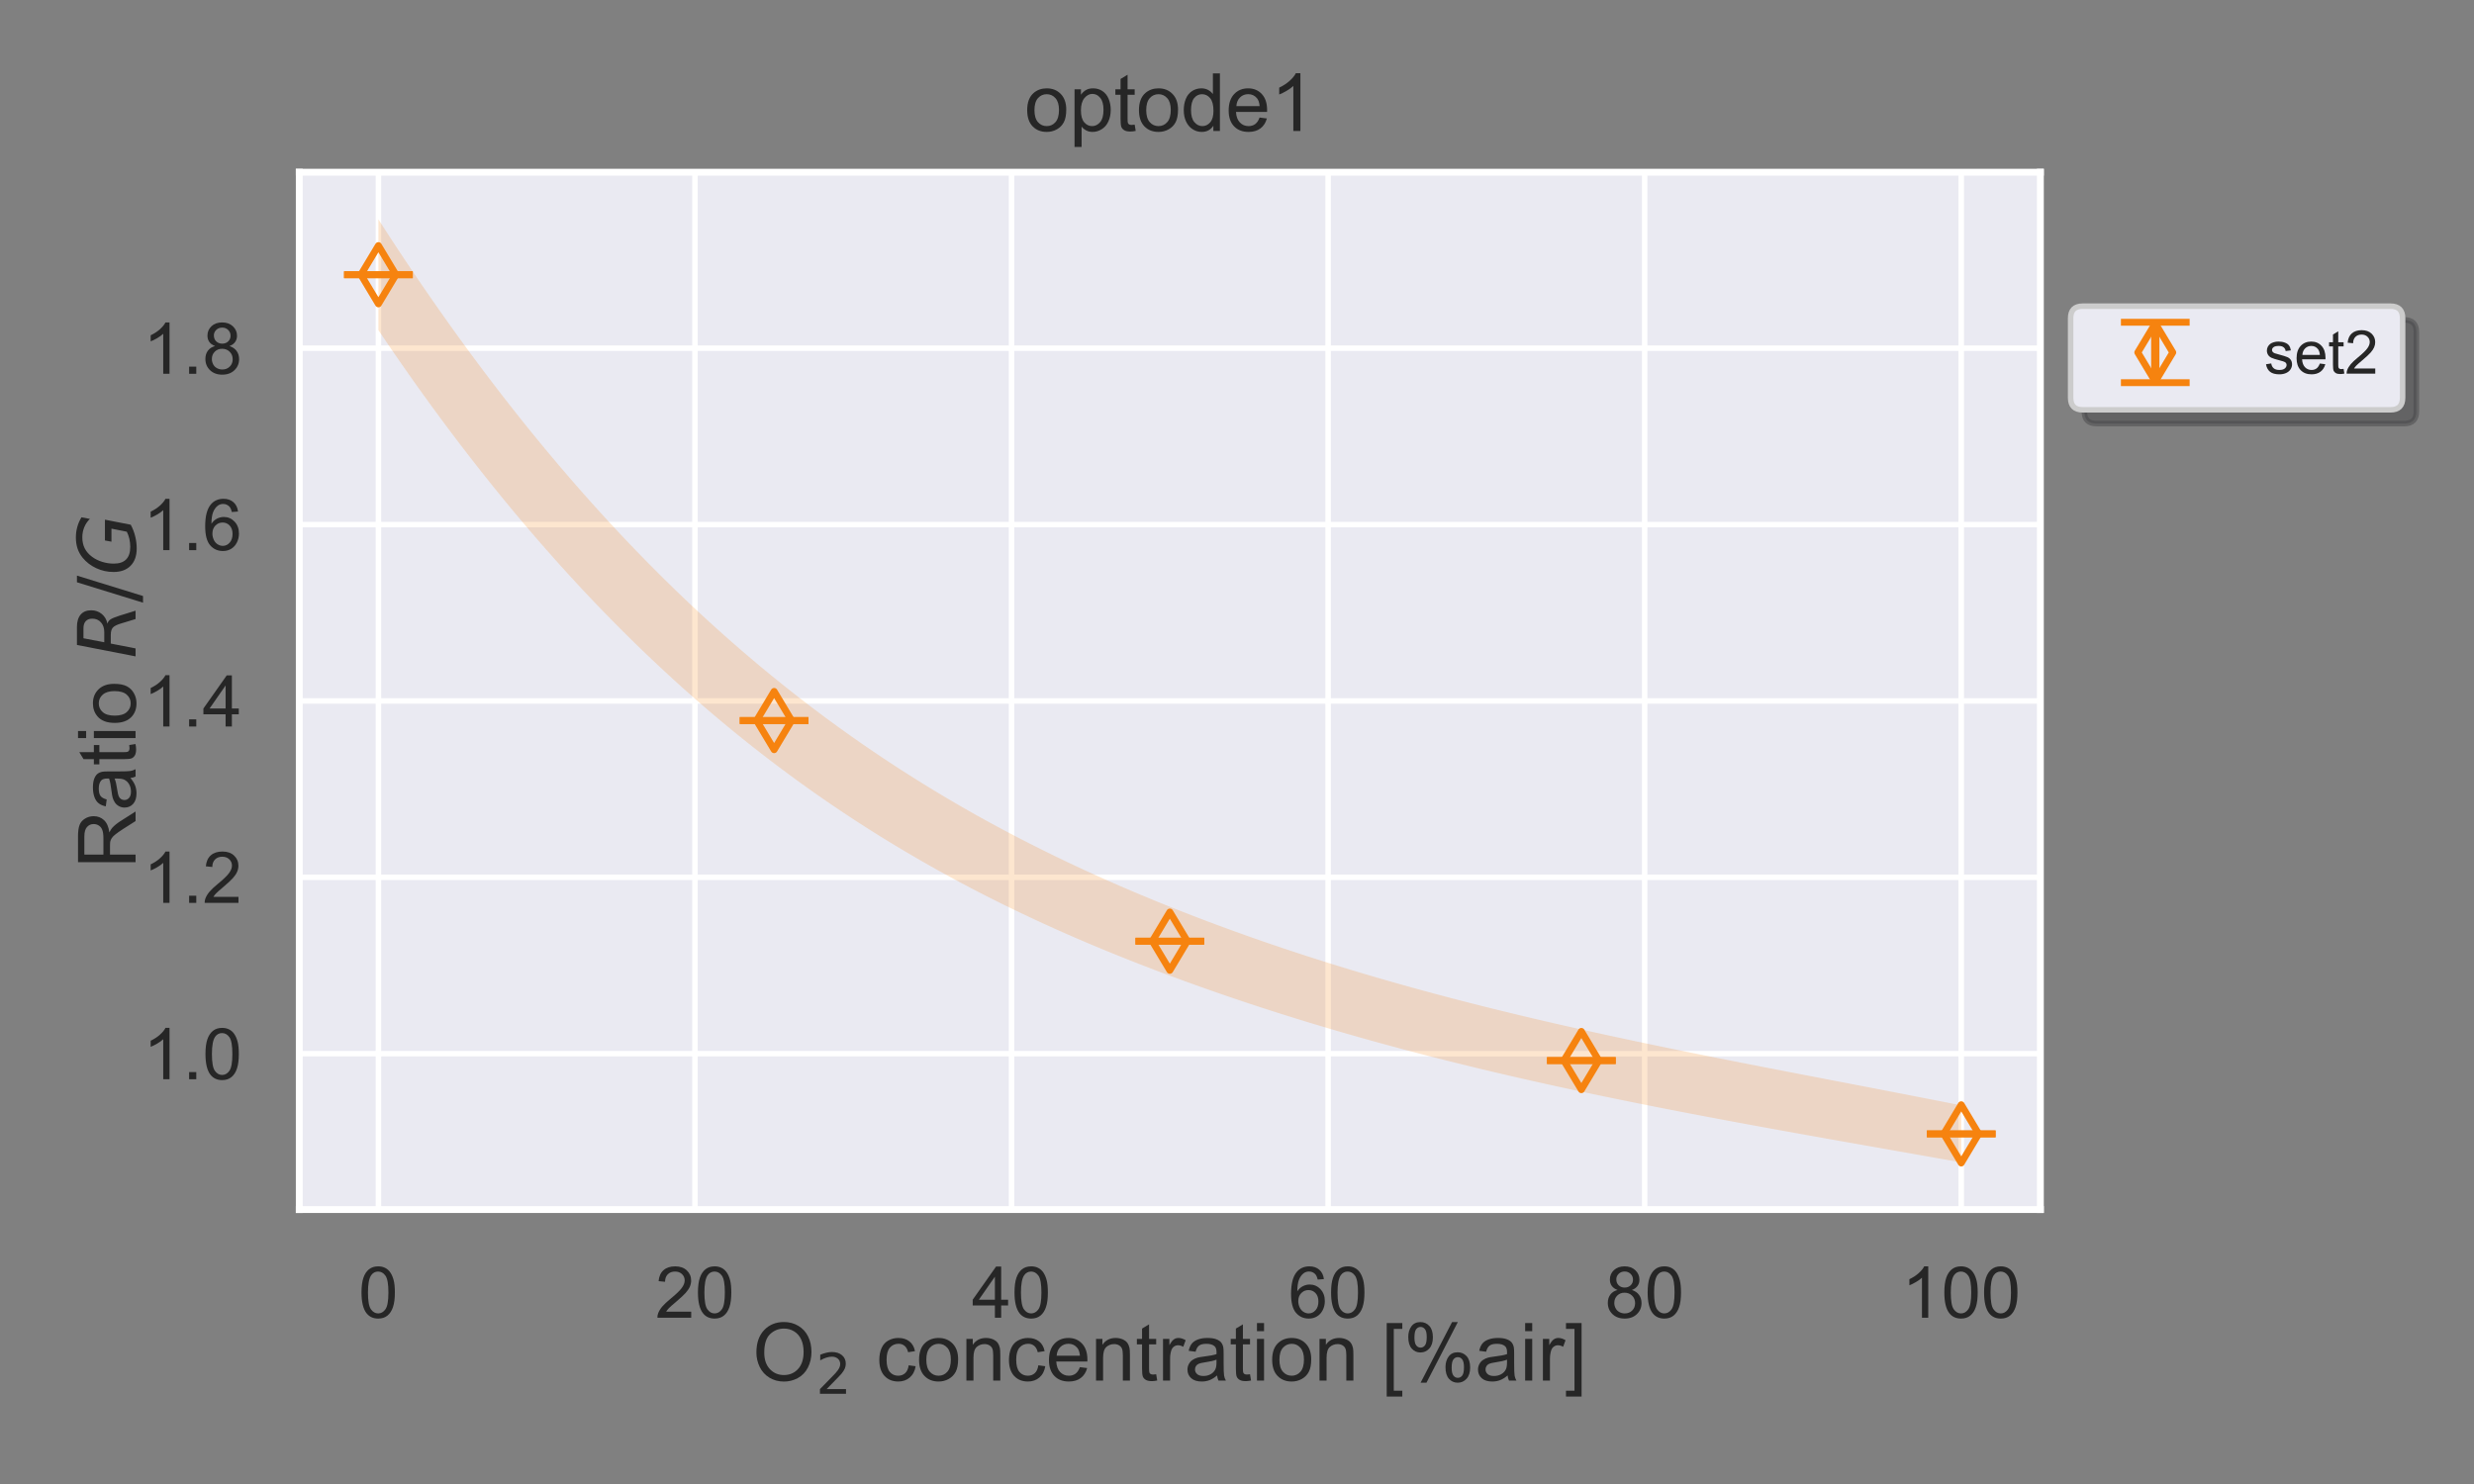 <?xml version="1.0" encoding="utf-8" standalone="no"?>
<!DOCTYPE svg PUBLIC "-//W3C//DTD SVG 1.1//EN"
  "http://www.w3.org/Graphics/SVG/1.1/DTD/svg11.dtd">
<!-- Created with matplotlib (https://matplotlib.org/) -->
<svg height="216pt" version="1.1" viewBox="0 0 360 216" width="360pt" xmlns="http://www.w3.org/2000/svg" xmlns:xlink="http://www.w3.org/1999/xlink">
 <rect x="0" y="0" width="360" height="216" fill="#808080" stroke="none"/>
 <defs>
  <style type="text/css">*{stroke-linecap:butt;stroke-linejoin:round;}</style>
 </defs>
 <g id="figure_1">
  <g id="axes_1">
   <g id="patch_1">
    <path d="M 43.548 176.052 
L 296.902 176.052 
L 296.902 25.064 
L 43.548 25.064 
z
" style="fill:#eaeaf2;"/>
   </g>
   <g id="matplotlib.axis_1">
    <g id="xtick_1">
     <g id="line2d_1">
      <path clip-path="url(#pd617ddb879)" d="M 55.064 176.052 
L 55.064 25.064 
" style="fill:none;stroke:#ffffff;stroke-linecap:round;stroke-width:0.8;"/>
     </g>
     <g id="text_1">
      <!-- 0 -->
      <g style="fill:#262626;" transform="translate(52.172 191.796)scale(0.104 -0.104)">
       <defs>
        <path d="M 4.156 35.297 
Q 4.156 48 6.766 55.734 
Q 9.375 63.484 14.516 67.672 
Q 19.672 71.875 27.484 71.875 
Q 33.25 71.875 37.594 69.547 
Q 41.938 67.234 44.766 62.859 
Q 47.609 58.5 49.219 52.219 
Q 50.828 45.953 50.828 35.297 
Q 50.828 22.703 48.234 14.969 
Q 45.656 7.234 40.5 3 
Q 35.359 -1.219 27.484 -1.219 
Q 17.141 -1.219 11.234 6.203 
Q 4.156 15.141 4.156 35.297 
z
M 13.188 35.297 
Q 13.188 17.672 17.312 11.828 
Q 21.438 6 27.484 6 
Q 33.547 6 37.672 11.859 
Q 41.797 17.719 41.797 35.297 
Q 41.797 52.984 37.672 58.781 
Q 33.547 64.594 27.391 64.594 
Q 21.344 64.594 17.719 59.469 
Q 13.188 52.938 13.188 35.297 
z
" id="ArialMT-48"/>
       </defs>
       <use xlink:href="#ArialMT-48"/>
      </g>
     </g>
    </g>
    <g id="xtick_2">
     <g id="line2d_2">
      <path clip-path="url(#pd617ddb879)" d="M 101.128 176.052 
L 101.128 25.064 
" style="fill:none;stroke:#ffffff;stroke-linecap:round;stroke-width:0.8;"/>
     </g>
     <g id="text_2">
      <!-- 20 -->
      <g style="fill:#262626;" transform="translate(95.345 191.796)scale(0.104 -0.104)">
       <defs>
        <path d="M 50.344 8.453 
L 50.344 0 
L 3.031 0 
Q 2.938 3.172 4.047 6.109 
Q 5.859 10.938 9.828 15.625 
Q 13.812 20.312 21.344 26.469 
Q 33.016 36.031 37.109 41.625 
Q 41.219 47.219 41.219 52.203 
Q 41.219 57.422 37.469 61 
Q 33.734 64.594 27.734 64.594 
Q 21.391 64.594 17.578 60.781 
Q 13.766 56.984 13.719 50.25 
L 4.688 51.172 
Q 5.609 61.281 11.656 66.578 
Q 17.719 71.875 27.938 71.875 
Q 38.234 71.875 44.234 66.156 
Q 50.25 60.453 50.25 52 
Q 50.25 47.703 48.484 43.547 
Q 46.734 39.406 42.656 34.812 
Q 38.578 30.219 29.109 22.219 
Q 21.188 15.578 18.938 13.203 
Q 16.703 10.844 15.234 8.453 
z
" id="ArialMT-50"/>
       </defs>
       <use xlink:href="#ArialMT-50"/>
       <use x="55.615" xlink:href="#ArialMT-48"/>
      </g>
     </g>
    </g>
    <g id="xtick_3">
     <g id="line2d_3">
      <path clip-path="url(#pd617ddb879)" d="M 147.193 176.052 
L 147.193 25.064 
" style="fill:none;stroke:#ffffff;stroke-linecap:round;stroke-width:0.8;"/>
     </g>
     <g id="text_3">
      <!-- 40 -->
      <g style="fill:#262626;" transform="translate(141.409 191.796)scale(0.104 -0.104)">
       <defs>
        <path d="M 32.328 0 
L 32.328 17.141 
L 1.266 17.141 
L 1.266 25.203 
L 33.938 71.578 
L 41.109 71.578 
L 41.109 25.203 
L 50.781 25.203 
L 50.781 17.141 
L 41.109 17.141 
L 41.109 0 
z
M 32.328 25.203 
L 32.328 57.469 
L 9.906 25.203 
z
" id="ArialMT-52"/>
       </defs>
       <use xlink:href="#ArialMT-52"/>
       <use x="55.615" xlink:href="#ArialMT-48"/>
      </g>
     </g>
    </g>
    <g id="xtick_4">
     <g id="line2d_4">
      <path clip-path="url(#pd617ddb879)" d="M 193.257 176.052 
L 193.257 25.064 
" style="fill:none;stroke:#ffffff;stroke-linecap:round;stroke-width:0.8;"/>
     </g>
     <g id="text_4">
      <!-- 60 -->
      <g style="fill:#262626;" transform="translate(187.474 191.796)scale(0.104 -0.104)">
       <defs>
        <path d="M 49.75 54.047 
L 41.016 53.375 
Q 39.844 58.547 37.703 60.891 
Q 34.125 64.656 28.906 64.656 
Q 24.703 64.656 21.531 62.312 
Q 17.391 59.281 14.984 53.469 
Q 12.594 47.656 12.5 36.922 
Q 15.672 41.75 20.266 44.094 
Q 24.859 46.438 29.891 46.438 
Q 38.672 46.438 44.844 39.969 
Q 51.031 33.5 51.031 23.25 
Q 51.031 16.5 48.125 10.719 
Q 45.219 4.938 40.141 1.859 
Q 35.062 -1.219 28.609 -1.219 
Q 17.625 -1.219 10.688 6.859 
Q 3.766 14.938 3.766 33.5 
Q 3.766 54.25 11.422 63.672 
Q 18.109 71.875 29.438 71.875 
Q 37.891 71.875 43.281 67.141 
Q 48.688 62.406 49.75 54.047 
z
M 13.875 23.188 
Q 13.875 18.656 15.797 14.5 
Q 17.719 10.359 21.188 8.172 
Q 24.656 6 28.469 6 
Q 34.031 6 38.031 10.484 
Q 42.047 14.984 42.047 22.703 
Q 42.047 30.125 38.078 34.391 
Q 34.125 38.672 28.125 38.672 
Q 22.172 38.672 18.016 34.391 
Q 13.875 30.125 13.875 23.188 
z
" id="ArialMT-54"/>
       </defs>
       <use xlink:href="#ArialMT-54"/>
       <use x="55.615" xlink:href="#ArialMT-48"/>
      </g>
     </g>
    </g>
    <g id="xtick_5">
     <g id="line2d_5">
      <path clip-path="url(#pd617ddb879)" d="M 239.322 176.052 
L 239.322 25.064 
" style="fill:none;stroke:#ffffff;stroke-linecap:round;stroke-width:0.8;"/>
     </g>
     <g id="text_5">
      <!-- 80 -->
      <g style="fill:#262626;" transform="translate(233.538 191.796)scale(0.104 -0.104)">
       <defs>
        <path d="M 17.672 38.812 
Q 12.203 40.828 9.562 44.531 
Q 6.938 48.25 6.938 53.422 
Q 6.938 61.234 12.547 66.547 
Q 18.172 71.875 27.484 71.875 
Q 36.859 71.875 42.578 66.422 
Q 48.297 60.984 48.297 53.172 
Q 48.297 48.188 45.672 44.5 
Q 43.062 40.828 37.75 38.812 
Q 44.344 36.672 47.781 31.875 
Q 51.219 27.094 51.219 20.453 
Q 51.219 11.281 44.719 5.031 
Q 38.234 -1.219 27.641 -1.219 
Q 17.047 -1.219 10.547 5.047 
Q 4.047 11.328 4.047 20.703 
Q 4.047 27.688 7.594 32.391 
Q 11.141 37.109 17.672 38.812 
z
M 15.922 53.719 
Q 15.922 48.641 19.188 45.406 
Q 22.469 42.188 27.688 42.188 
Q 32.766 42.188 36.016 45.375 
Q 39.266 48.578 39.266 53.219 
Q 39.266 58.062 35.906 61.359 
Q 32.562 64.656 27.594 64.656 
Q 22.562 64.656 19.234 61.422 
Q 15.922 58.203 15.922 53.719 
z
M 13.094 20.656 
Q 13.094 16.891 14.875 13.375 
Q 16.656 9.859 20.172 7.922 
Q 23.688 6 27.734 6 
Q 34.031 6 38.125 10.047 
Q 42.234 14.109 42.234 20.359 
Q 42.234 26.703 38.016 30.859 
Q 33.797 35.016 27.438 35.016 
Q 21.234 35.016 17.156 30.906 
Q 13.094 26.812 13.094 20.656 
z
" id="ArialMT-56"/>
       </defs>
       <use xlink:href="#ArialMT-56"/>
       <use x="55.615" xlink:href="#ArialMT-48"/>
      </g>
     </g>
    </g>
    <g id="xtick_6">
     <g id="line2d_6">
      <path clip-path="url(#pd617ddb879)" d="M 285.386 176.052 
L 285.386 25.064 
" style="fill:none;stroke:#ffffff;stroke-linecap:round;stroke-width:0.8;"/>
     </g>
     <g id="text_6">
      <!-- 100 -->
      <g style="fill:#262626;" transform="translate(276.711 191.796)scale(0.104 -0.104)">
       <defs>
        <path d="M 37.25 0 
L 28.469 0 
L 28.469 56 
Q 25.297 52.984 20.141 49.953 
Q 14.984 46.922 10.891 45.406 
L 10.891 53.906 
Q 18.266 57.375 23.781 62.297 
Q 29.297 67.234 31.594 71.875 
L 37.25 71.875 
z
" id="ArialMT-49"/>
       </defs>
       <use xlink:href="#ArialMT-49"/>
       <use x="55.615" xlink:href="#ArialMT-48"/>
       <use x="111.23" xlink:href="#ArialMT-48"/>
      </g>
     </g>
    </g>
    <g id="text_7">
     <!-- O$_2$ concentration [%air] -->
     <g style="fill:#262626;" transform="translate(109.502 200.964)scale(0.117 -0.117)">
      <defs>
       <path d="M 4.828 34.859 
Q 4.828 52.688 14.391 62.766 
Q 23.969 72.859 39.109 72.859 
Q 49.031 72.859 56.984 68.109 
Q 64.938 63.375 69.109 54.906 
Q 73.297 46.438 73.297 35.688 
Q 73.297 24.812 68.891 16.219 
Q 64.5 7.625 56.438 3.203 
Q 48.391 -1.219 39.062 -1.219 
Q 28.953 -1.219 20.984 3.656 
Q 13.031 8.547 8.922 16.984 
Q 4.828 25.438 4.828 34.859 
z
M 14.594 34.719 
Q 14.594 21.781 21.547 14.328 
Q 28.516 6.891 39.016 6.891 
Q 49.703 6.891 56.609 14.406 
Q 63.531 21.922 63.531 35.75 
Q 63.531 44.484 60.578 51 
Q 57.625 57.516 51.922 61.109 
Q 46.234 64.703 39.156 64.703 
Q 29.109 64.703 21.844 57.781 
Q 14.594 50.875 14.594 34.719 
z
" id="ArialMT-79"/>
       <path d="M 19.188 8.297 
L 53.609 8.297 
L 53.609 0 
L 7.328 0 
L 7.328 8.297 
Q 12.938 14.109 22.625 23.891 
Q 32.328 33.688 34.812 36.531 
Q 39.547 41.844 41.422 45.531 
Q 43.312 49.219 43.312 52.781 
Q 43.312 58.594 39.234 62.25 
Q 35.156 65.922 28.609 65.922 
Q 23.969 65.922 18.812 64.312 
Q 13.672 62.703 7.812 59.422 
L 7.812 69.391 
Q 13.766 71.781 18.938 73 
Q 24.125 74.219 28.422 74.219 
Q 39.75 74.219 46.484 68.547 
Q 53.219 62.891 53.219 53.422 
Q 53.219 48.922 51.531 44.891 
Q 49.859 40.875 45.406 35.406 
Q 44.188 33.984 37.641 27.219 
Q 31.109 20.453 19.188 8.297 
z
" id="DejaVuSans-50"/>
       <path id="ArialMT-32"/>
       <path d="M 40.438 19 
L 49.078 17.875 
Q 47.656 8.938 41.812 3.875 
Q 35.984 -1.172 27.484 -1.172 
Q 16.844 -1.172 10.375 5.781 
Q 3.906 12.75 3.906 25.734 
Q 3.906 34.125 6.688 40.422 
Q 9.469 46.734 15.156 49.875 
Q 20.844 53.031 27.547 53.031 
Q 35.984 53.031 41.359 48.75 
Q 46.734 44.484 48.25 36.625 
L 39.703 35.297 
Q 38.484 40.531 35.375 43.156 
Q 32.281 45.797 27.875 45.797 
Q 21.234 45.797 17.078 41.031 
Q 12.938 36.281 12.938 25.984 
Q 12.938 15.531 16.938 10.797 
Q 20.953 6.062 27.391 6.062 
Q 32.562 6.062 36.031 9.234 
Q 39.5 12.406 40.438 19 
z
" id="ArialMT-99"/>
       <path d="M 3.328 25.922 
Q 3.328 40.328 11.328 47.266 
Q 18.016 53.031 27.641 53.031 
Q 38.328 53.031 45.109 46.016 
Q 51.906 39.016 51.906 26.656 
Q 51.906 16.656 48.906 10.906 
Q 45.906 5.172 40.156 2 
Q 34.422 -1.172 27.641 -1.172 
Q 16.75 -1.172 10.031 5.812 
Q 3.328 12.797 3.328 25.922 
z
M 12.359 25.922 
Q 12.359 15.969 16.703 11.016 
Q 21.047 6.062 27.641 6.062 
Q 34.188 6.062 38.531 11.031 
Q 42.875 16.016 42.875 26.219 
Q 42.875 35.844 38.5 40.797 
Q 34.125 45.75 27.641 45.75 
Q 21.047 45.75 16.703 40.812 
Q 12.359 35.891 12.359 25.922 
z
" id="ArialMT-111"/>
       <path d="M 6.594 0 
L 6.594 51.859 
L 14.5 51.859 
L 14.5 44.484 
Q 20.219 53.031 31 53.031 
Q 35.688 53.031 39.625 51.344 
Q 43.562 49.656 45.516 46.922 
Q 47.469 44.188 48.25 40.438 
Q 48.734 37.984 48.734 31.891 
L 48.734 0 
L 39.938 0 
L 39.938 31.547 
Q 39.938 36.922 38.906 39.578 
Q 37.891 42.234 35.281 43.812 
Q 32.672 45.406 29.156 45.406 
Q 23.531 45.406 19.453 41.844 
Q 15.375 38.281 15.375 28.328 
L 15.375 0 
z
" id="ArialMT-110"/>
       <path d="M 42.094 16.703 
L 51.172 15.578 
Q 49.031 7.625 43.219 3.219 
Q 37.406 -1.172 28.375 -1.172 
Q 17 -1.172 10.328 5.828 
Q 3.656 12.844 3.656 25.484 
Q 3.656 38.578 10.391 45.797 
Q 17.141 53.031 27.875 53.031 
Q 38.281 53.031 44.875 45.953 
Q 51.469 38.875 51.469 26.031 
Q 51.469 25.25 51.422 23.688 
L 12.75 23.688 
Q 13.234 15.141 17.578 10.594 
Q 21.922 6.062 28.422 6.062 
Q 33.25 6.062 36.672 8.594 
Q 40.094 11.141 42.094 16.703 
z
M 13.234 30.906 
L 42.188 30.906 
Q 41.609 37.453 38.875 40.719 
Q 34.672 45.797 27.984 45.797 
Q 21.922 45.797 17.797 41.75 
Q 13.672 37.703 13.234 30.906 
z
" id="ArialMT-101"/>
       <path d="M 25.781 7.859 
L 27.047 0.094 
Q 23.344 -0.688 20.406 -0.688 
Q 15.625 -0.688 12.984 0.828 
Q 10.359 2.344 9.281 4.812 
Q 8.203 7.281 8.203 15.188 
L 8.203 45.016 
L 1.766 45.016 
L 1.766 51.859 
L 8.203 51.859 
L 8.203 64.703 
L 16.938 69.969 
L 16.938 51.859 
L 25.781 51.859 
L 25.781 45.016 
L 16.938 45.016 
L 16.938 14.703 
Q 16.938 10.938 17.406 9.859 
Q 17.875 8.797 18.922 8.156 
Q 19.969 7.516 21.922 7.516 
Q 23.391 7.516 25.781 7.859 
z
" id="ArialMT-116"/>
       <path d="M 6.5 0 
L 6.5 51.859 
L 14.406 51.859 
L 14.406 44 
Q 17.438 49.516 20 51.266 
Q 22.562 53.031 25.641 53.031 
Q 30.078 53.031 34.672 50.203 
L 31.641 42.047 
Q 28.422 43.953 25.203 43.953 
Q 22.312 43.953 20.016 42.219 
Q 17.719 40.484 16.75 37.406 
Q 15.281 32.719 15.281 27.156 
L 15.281 0 
z
" id="ArialMT-114"/>
       <path d="M 40.438 6.391 
Q 35.547 2.25 31.031 0.531 
Q 26.516 -1.172 21.344 -1.172 
Q 12.797 -1.172 8.203 3 
Q 3.609 7.172 3.609 13.672 
Q 3.609 17.484 5.344 20.625 
Q 7.078 23.781 9.891 25.688 
Q 12.703 27.594 16.219 28.562 
Q 18.797 29.25 24.031 29.891 
Q 34.672 31.156 39.703 32.906 
Q 39.75 34.719 39.75 35.203 
Q 39.75 40.578 37.25 42.781 
Q 33.891 45.75 27.25 45.75 
Q 21.047 45.75 18.094 43.578 
Q 15.141 41.406 13.719 35.891 
L 5.125 37.062 
Q 6.297 42.578 8.984 45.969 
Q 11.672 49.359 16.75 51.188 
Q 21.828 53.031 28.516 53.031 
Q 35.156 53.031 39.297 51.469 
Q 43.453 49.906 45.406 47.531 
Q 47.359 45.172 48.141 41.547 
Q 48.578 39.312 48.578 33.453 
L 48.578 21.734 
Q 48.578 9.469 49.141 6.219 
Q 49.703 2.984 51.375 0 
L 42.188 0 
Q 40.828 2.734 40.438 6.391 
z
M 39.703 26.031 
Q 34.906 24.078 25.344 22.703 
Q 19.922 21.922 17.672 20.938 
Q 15.438 19.969 14.203 18.094 
Q 12.984 16.219 12.984 13.922 
Q 12.984 10.406 15.641 8.062 
Q 18.312 5.719 23.438 5.719 
Q 28.516 5.719 32.469 7.938 
Q 36.422 10.156 38.281 14.016 
Q 39.703 17 39.703 22.797 
z
" id="ArialMT-97"/>
       <path d="M 6.641 61.469 
L 6.641 71.578 
L 15.438 71.578 
L 15.438 61.469 
z
M 6.641 0 
L 6.641 51.859 
L 15.438 51.859 
L 15.438 0 
z
" id="ArialMT-105"/>
       <path d="M 6.781 -19.875 
L 6.781 71.578 
L 26.172 71.578 
L 26.172 64.312 
L 15.578 64.312 
L 15.578 -12.594 
L 26.172 -12.594 
L 26.172 -19.875 
z
" id="ArialMT-91"/>
       <path d="M 5.812 54.391 
Q 5.812 62.062 9.672 67.422 
Q 13.531 72.797 20.844 72.797 
Q 27.594 72.797 32 67.984 
Q 36.422 63.188 36.422 53.859 
Q 36.422 44.781 31.953 39.875 
Q 27.484 34.969 20.953 34.969 
Q 14.453 34.969 10.125 39.797 
Q 5.812 44.625 5.812 54.391 
z
M 21.094 66.75 
Q 17.828 66.75 15.656 63.906 
Q 13.484 61.078 13.484 53.516 
Q 13.484 46.625 15.672 43.812 
Q 17.875 41.016 21.094 41.016 
Q 24.422 41.016 26.594 43.844 
Q 28.766 46.688 28.766 54.203 
Q 28.766 61.141 26.562 63.938 
Q 24.359 66.75 21.094 66.75 
z
M 21.141 -2.641 
L 60.297 72.797 
L 67.438 72.797 
L 28.422 -2.641 
z
M 52.094 16.797 
Q 52.094 24.516 55.953 29.859 
Q 59.812 35.203 67.188 35.203 
Q 73.922 35.203 78.344 30.391 
Q 82.766 25.594 82.766 16.266 
Q 82.766 7.172 78.297 2.266 
Q 73.828 -2.641 67.234 -2.641 
Q 60.75 -2.641 56.422 2.219 
Q 52.094 7.078 52.094 16.797 
z
M 67.438 29.156 
Q 64.109 29.156 61.938 26.312 
Q 59.766 23.484 59.766 15.922 
Q 59.766 9.078 61.953 6.25 
Q 64.156 3.422 67.391 3.422 
Q 70.75 3.422 72.922 6.25 
Q 75.094 9.078 75.094 16.609 
Q 75.094 23.531 72.891 26.344 
Q 70.703 29.156 67.438 29.156 
z
" id="ArialMT-37"/>
       <path d="M 21.297 -19.875 
L 1.906 -19.875 
L 1.906 -12.594 
L 12.5 -12.594 
L 12.5 64.312 
L 1.906 64.312 
L 1.906 71.578 
L 21.297 71.578 
z
" id="ArialMT-93"/>
      </defs>
      <use transform="translate(0 0.141)" xlink:href="#ArialMT-79"/>
      <use transform="translate(78.74 -16.266)scale(0.7)" xlink:href="#DejaVuSans-50"/>
      <use transform="translate(126.011 0.141)" xlink:href="#ArialMT-32"/>
      <use transform="translate(153.794 0.141)" xlink:href="#ArialMT-99"/>
      <use transform="translate(203.794 0.141)" xlink:href="#ArialMT-111"/>
      <use transform="translate(259.409 0.141)" xlink:href="#ArialMT-110"/>
      <use transform="translate(315.024 0.141)" xlink:href="#ArialMT-99"/>
      <use transform="translate(365.024 0.141)" xlink:href="#ArialMT-101"/>
      <use transform="translate(420.64 0.141)" xlink:href="#ArialMT-110"/>
      <use transform="translate(476.255 0.141)" xlink:href="#ArialMT-116"/>
      <use transform="translate(504.038 0.141)" xlink:href="#ArialMT-114"/>
      <use transform="translate(537.339 0.141)" xlink:href="#ArialMT-97"/>
      <use transform="translate(592.954 0.141)" xlink:href="#ArialMT-116"/>
      <use transform="translate(620.737 0.141)" xlink:href="#ArialMT-105"/>
      <use transform="translate(642.954 0.141)" xlink:href="#ArialMT-111"/>
      <use transform="translate(698.569 0.141)" xlink:href="#ArialMT-110"/>
      <use transform="translate(754.185 0.141)" xlink:href="#ArialMT-32"/>
      <use transform="translate(781.968 0.141)" xlink:href="#ArialMT-91"/>
      <use transform="translate(809.751 0.141)" xlink:href="#ArialMT-37"/>
      <use transform="translate(898.667 0.141)" xlink:href="#ArialMT-97"/>
      <use transform="translate(954.282 0.141)" xlink:href="#ArialMT-105"/>
      <use transform="translate(976.499 0.141)" xlink:href="#ArialMT-114"/>
      <use transform="translate(1009.8 0.141)" xlink:href="#ArialMT-93"/>
     </g>
    </g>
   </g>
   <g id="matplotlib.axis_2">
    <g id="ytick_1">
     <g id="line2d_7">
      <path clip-path="url(#pd617ddb879)" d="M 43.548 153.364 
L 296.902 153.364 
" style="fill:none;stroke:#ffffff;stroke-linecap:round;stroke-width:0.8;"/>
     </g>
     <g id="text_8">
      <!-- 1.0 -->
      <g style="fill:#262626;" transform="translate(20.792 157.086)scale(0.104 -0.104)">
       <defs>
        <path d="M 9.078 0 
L 9.078 10.016 
L 19.094 10.016 
L 19.094 0 
z
" id="ArialMT-46"/>
       </defs>
       <use xlink:href="#ArialMT-49"/>
       <use x="55.615" xlink:href="#ArialMT-46"/>
       <use x="83.398" xlink:href="#ArialMT-48"/>
      </g>
     </g>
    </g>
    <g id="ytick_2">
     <g id="line2d_8">
      <path clip-path="url(#pd617ddb879)" d="M 43.548 127.694 
L 296.902 127.694 
" style="fill:none;stroke:#ffffff;stroke-linecap:round;stroke-width:0.8;"/>
     </g>
     <g id="text_9">
      <!-- 1.2 -->
      <g style="fill:#262626;" transform="translate(20.792 131.416)scale(0.104 -0.104)">
       <use xlink:href="#ArialMT-49"/>
       <use x="55.615" xlink:href="#ArialMT-46"/>
       <use x="83.398" xlink:href="#ArialMT-50"/>
      </g>
     </g>
    </g>
    <g id="ytick_3">
     <g id="line2d_9">
      <path clip-path="url(#pd617ddb879)" d="M 43.548 102.024 
L 296.902 102.024 
" style="fill:none;stroke:#ffffff;stroke-linecap:round;stroke-width:0.8;"/>
     </g>
     <g id="text_10">
      <!-- 1.4 -->
      <g style="fill:#262626;" transform="translate(20.792 105.746)scale(0.104 -0.104)">
       <use xlink:href="#ArialMT-49"/>
       <use x="55.615" xlink:href="#ArialMT-46"/>
       <use x="83.398" xlink:href="#ArialMT-52"/>
      </g>
     </g>
    </g>
    <g id="ytick_4">
     <g id="line2d_10">
      <path clip-path="url(#pd617ddb879)" d="M 43.548 76.354 
L 296.902 76.354 
" style="fill:none;stroke:#ffffff;stroke-linecap:round;stroke-width:0.8;"/>
     </g>
     <g id="text_11">
      <!-- 1.6 -->
      <g style="fill:#262626;" transform="translate(20.792 80.076)scale(0.104 -0.104)">
       <use xlink:href="#ArialMT-49"/>
       <use x="55.615" xlink:href="#ArialMT-46"/>
       <use x="83.398" xlink:href="#ArialMT-54"/>
      </g>
     </g>
    </g>
    <g id="ytick_5">
     <g id="line2d_11">
      <path clip-path="url(#pd617ddb879)" d="M 43.548 50.684 
L 296.902 50.684 
" style="fill:none;stroke:#ffffff;stroke-linecap:round;stroke-width:0.8;"/>
     </g>
     <g id="text_12">
      <!-- 1.8 -->
      <g style="fill:#262626;" transform="translate(20.792 54.406)scale(0.104 -0.104)">
       <use xlink:href="#ArialMT-49"/>
       <use x="55.615" xlink:href="#ArialMT-46"/>
       <use x="83.398" xlink:href="#ArialMT-56"/>
      </g>
     </g>
    </g>
    <g id="text_13">
     <!-- Ratio $R/G$ -->
     <g style="fill:#262626;" transform="translate(19.817 126.415)rotate(-90)scale(0.117 -0.117)">
      <defs>
       <path d="M 7.859 0 
L 7.859 71.578 
L 39.594 71.578 
Q 49.172 71.578 54.141 69.641 
Q 59.125 67.719 62.109 62.828 
Q 65.094 57.953 65.094 52.047 
Q 65.094 44.438 60.156 39.203 
Q 55.219 33.984 44.922 32.562 
Q 48.688 30.766 50.641 29 
Q 54.781 25.203 58.5 19.484 
L 70.953 0 
L 59.031 0 
L 49.562 14.891 
Q 45.406 21.344 42.719 24.75 
Q 40.047 28.172 37.922 29.531 
Q 35.797 30.906 33.594 31.453 
Q 31.984 31.781 28.328 31.781 
L 17.328 31.781 
L 17.328 0 
z
M 17.328 39.984 
L 37.703 39.984 
Q 44.188 39.984 47.844 41.328 
Q 51.516 42.672 53.422 45.625 
Q 55.328 48.578 55.328 52.047 
Q 55.328 57.125 51.641 60.391 
Q 47.953 63.672 39.984 63.672 
L 17.328 63.672 
z
" id="ArialMT-82"/>
       <path d="M 25.203 64.797 
L 20.219 38.922 
L 32.906 38.922 
Q 40.375 38.922 44.984 43.047 
Q 49.609 47.172 49.609 53.812 
Q 49.609 59.125 46.5 61.953 
Q 43.406 64.797 37.594 64.797 
z
M 43.312 35.016 
Q 46.438 34.281 48.516 31.391 
Q 50.594 28.516 53.328 19.922 
L 59.516 0 
L 49.125 0 
L 43.406 18.703 
Q 41.219 25.922 38.328 28.359 
Q 35.453 30.812 29.5 30.812 
L 18.609 30.812 
L 12.594 0 
L 2.688 0 
L 16.891 72.906 
L 39.109 72.906 
Q 49.219 72.906 54.609 68.328 
Q 60.016 63.766 60.016 55.172 
Q 60.016 47.562 55.422 41.984 
Q 50.828 36.422 43.312 35.016 
z
" id="DejaVuSans-Oblique-82"/>
       <path d="M 25.391 72.906 
L 33.688 72.906 
L 8.297 -9.281 
L 0 -9.281 
z
" id="DejaVuSans-47"/>
       <path d="M 54.594 10.891 
L 58.406 29.984 
L 42.188 29.984 
L 43.703 38.094 
L 69.578 38.094 
L 63.281 6 
Q 56.781 2.438 49.109 0.5 
Q 41.453 -1.422 33.688 -1.422 
Q 19.969 -1.422 12.234 6.188 
Q 4.5 13.812 4.5 27.391 
Q 4.5 38.672 9.203 48.844 
Q 13.922 59.031 22.219 65.828 
Q 27.438 70.062 33.641 72.141 
Q 39.844 74.219 47.406 74.219 
Q 54.25 74.219 60.516 72.484 
Q 66.797 70.75 72.516 67.281 
L 70.516 56.781 
Q 66.109 61.375 60.203 63.797 
Q 54.297 66.219 47.609 66.219 
Q 39.844 66.219 33.938 63.25 
Q 28.031 60.297 23.391 54.109 
Q 19.438 48.828 17.156 41.672 
Q 14.891 34.516 14.891 27.094 
Q 14.891 16.891 20.109 11.734 
Q 25.344 6.594 35.688 6.594 
Q 40.875 6.594 45.703 7.688 
Q 50.531 8.797 54.594 10.891 
z
" id="DejaVuSans-Oblique-71"/>
      </defs>
      <use transform="translate(0 0.781)" xlink:href="#ArialMT-82"/>
      <use transform="translate(72.217 0.781)" xlink:href="#ArialMT-97"/>
      <use transform="translate(127.832 0.781)" xlink:href="#ArialMT-116"/>
      <use transform="translate(155.615 0.781)" xlink:href="#ArialMT-105"/>
      <use transform="translate(177.832 0.781)" xlink:href="#ArialMT-111"/>
      <use transform="translate(233.447 0.781)" xlink:href="#ArialMT-32"/>
      <use transform="translate(261.23 0.781)" xlink:href="#DejaVuSans-Oblique-82"/>
      <use transform="translate(330.713 0.781)" xlink:href="#DejaVuSans-47"/>
      <use transform="translate(364.404 0.781)" xlink:href="#DejaVuSans-Oblique-71"/>
     </g>
    </g>
   </g>
   <g id="PolyCollection_1">
    <defs>
     <path d="M 55.064 -184.073 
L 55.064 -167.951 
L 55.294 -167.608 
L 55.525 -167.267 
L 55.755 -166.926 
L 55.985 -166.586 
L 56.216 -166.246 
L 56.446 -165.908 
L 56.676 -165.57 
L 56.907 -165.233 
L 57.137 -164.898 
L 57.367 -164.562 
L 57.598 -164.228 
L 57.828 -163.895 
L 58.058 -163.562 
L 58.289 -163.23 
L 58.519 -162.899 
L 58.749 -162.569 
L 58.98 -162.239 
L 59.21 -161.911 
L 59.44 -161.583 
L 59.671 -161.256 
L 59.901 -160.929 
L 60.131 -160.604 
L 60.361 -160.279 
L 60.592 -159.956 
L 60.822 -159.633 
L 61.052 -159.31 
L 61.283 -158.989 
L 61.513 -158.668 
L 61.743 -158.349 
L 61.974 -158.03 
L 62.204 -157.711 
L 62.434 -157.394 
L 62.665 -157.077 
L 62.895 -156.762 
L 63.125 -156.447 
L 63.356 -156.132 
L 63.586 -155.819 
L 63.816 -155.506 
L 64.047 -155.194 
L 64.277 -154.883 
L 64.507 -154.573 
L 64.738 -154.263 
L 64.968 -153.954 
L 65.198 -153.646 
L 65.429 -153.339 
L 65.659 -153.033 
L 65.889 -152.727 
L 66.12 -152.422 
L 66.35 -152.118 
L 66.58 -151.815 
L 66.811 -151.512 
L 67.041 -151.21 
L 67.271 -150.909 
L 67.501 -150.609 
L 67.732 -150.309 
L 67.962 -150.01 
L 68.192 -149.712 
L 68.423 -149.415 
L 68.653 -149.119 
L 68.883 -148.823 
L 69.114 -148.528 
L 69.344 -148.234 
L 69.574 -147.94 
L 69.805 -147.647 
L 70.035 -147.355 
L 70.265 -147.064 
L 70.496 -146.774 
L 70.726 -146.484 
L 70.956 -146.195 
L 71.187 -145.907 
L 71.417 -145.619 
L 71.647 -145.332 
L 71.878 -145.046 
L 72.108 -144.761 
L 72.338 -144.477 
L 72.569 -144.193 
L 72.799 -143.91 
L 73.029 -143.627 
L 73.26 -143.346 
L 73.49 -143.065 
L 73.72 -142.785 
L 73.95 -142.505 
L 74.181 -142.227 
L 74.411 -141.949 
L 74.641 -141.671 
L 74.872 -141.395 
L 75.102 -141.119 
L 75.332 -140.844 
L 75.563 -140.57 
L 75.793 -140.296 
L 76.023 -140.023 
L 76.254 -139.751 
L 76.484 -139.479 
L 76.714 -139.209 
L 76.945 -138.939 
L 77.175 -138.669 
L 77.405 -138.401 
L 77.636 -138.133 
L 77.866 -137.866 
L 78.096 -137.599 
L 78.327 -137.333 
L 78.557 -137.068 
L 78.787 -136.804 
L 79.018 -136.54 
L 79.248 -136.277 
L 79.478 -136.015 
L 79.709 -135.753 
L 79.939 -135.492 
L 80.169 -135.232 
L 80.399 -134.973 
L 80.63 -134.714 
L 80.86 -134.456 
L 81.09 -134.198 
L 81.321 -133.941 
L 81.551 -133.685 
L 81.781 -133.43 
L 82.012 -133.175 
L 82.242 -132.921 
L 82.472 -132.668 
L 82.703 -132.415 
L 82.933 -132.163 
L 83.163 -131.912 
L 83.394 -131.661 
L 83.624 -131.411 
L 83.854 -131.162 
L 84.085 -130.913 
L 84.315 -130.666 
L 84.545 -130.418 
L 84.776 -130.172 
L 85.006 -129.926 
L 85.236 -129.681 
L 85.467 -129.436 
L 85.697 -129.192 
L 85.927 -128.949 
L 86.158 -128.706 
L 86.388 -128.464 
L 86.618 -128.223 
L 86.849 -127.982 
L 87.079 -127.742 
L 87.309 -127.503 
L 87.539 -127.264 
L 87.77 -127.026 
L 88 -126.789 
L 88.23 -126.552 
L 88.461 -126.316 
L 88.691 -126.081 
L 88.921 -125.846 
L 89.152 -125.612 
L 89.382 -125.379 
L 89.612 -125.146 
L 89.843 -124.914 
L 90.073 -124.682 
L 90.303 -124.451 
L 90.534 -124.221 
L 90.764 -123.991 
L 90.994 -123.762 
L 91.225 -123.534 
L 91.455 -123.306 
L 91.685 -123.079 
L 91.916 -122.853 
L 92.146 -122.627 
L 92.376 -122.402 
L 92.607 -122.177 
L 92.837 -121.953 
L 93.067 -121.73 
L 93.298 -121.507 
L 93.528 -121.285 
L 93.758 -121.064 
L 93.988 -120.843 
L 94.219 -120.623 
L 94.449 -120.403 
L 94.679 -120.184 
L 94.91 -119.966 
L 95.14 -119.748 
L 95.37 -119.531 
L 95.601 -119.314 
L 95.831 -119.098 
L 96.061 -118.883 
L 96.292 -118.668 
L 96.522 -118.454 
L 96.752 -118.24 
L 96.983 -118.027 
L 97.213 -117.815 
L 97.443 -117.603 
L 97.674 -117.392 
L 97.904 -117.182 
L 98.134 -116.972 
L 98.365 -116.762 
L 98.595 -116.554 
L 98.825 -116.346 
L 99.056 -116.138 
L 99.286 -115.931 
L 99.516 -115.725 
L 99.747 -115.519 
L 99.977 -115.314 
L 100.207 -115.109 
L 100.437 -114.905 
L 100.668 -114.702 
L 100.898 -114.499 
L 101.128 -114.296 
L 101.359 -114.095 
L 101.589 -113.893 
L 101.819 -113.693 
L 102.05 -113.493 
L 102.28 -113.293 
L 102.51 -113.095 
L 102.741 -112.896 
L 102.971 -112.699 
L 103.201 -112.501 
L 103.432 -112.305 
L 103.662 -112.109 
L 103.892 -111.913 
L 104.123 -111.719 
L 104.353 -111.524 
L 104.583 -111.33 
L 104.814 -111.137 
L 105.044 -110.945 
L 105.274 -110.753 
L 105.505 -110.561 
L 105.735 -110.37 
L 105.965 -110.18 
L 106.196 -109.99 
L 106.426 -109.8 
L 106.656 -109.612 
L 106.886 -109.423 
L 107.117 -109.236 
L 107.347 -109.049 
L 107.577 -108.862 
L 107.808 -108.676 
L 108.038 -108.49 
L 108.268 -108.305 
L 108.499 -108.121 
L 108.729 -107.937 
L 108.959 -107.754 
L 109.19 -107.571 
L 109.42 -107.389 
L 109.65 -107.207 
L 109.881 -107.026 
L 110.111 -106.845 
L 110.341 -106.665 
L 110.572 -106.485 
L 110.802 -106.306 
L 111.032 -106.127 
L 111.263 -105.949 
L 111.493 -105.772 
L 111.723 -105.595 
L 111.954 -105.418 
L 112.184 -105.242 
L 112.414 -105.067 
L 112.645 -104.892 
L 112.875 -104.717 
L 113.105 -104.543 
L 113.336 -104.37 
L 113.566 -104.197 
L 113.796 -104.025 
L 114.026 -103.853 
L 114.257 -103.682 
L 114.487 -103.511 
L 114.717 -103.34 
L 114.948 -103.17 
L 115.178 -103.001 
L 115.408 -102.832 
L 115.639 -102.664 
L 115.869 -102.496 
L 116.099 -102.329 
L 116.33 -102.162 
L 116.56 -101.995 
L 116.79 -101.829 
L 117.021 -101.664 
L 117.251 -101.499 
L 117.481 -101.335 
L 117.712 -101.171 
L 117.942 -101.007 
L 118.172 -100.844 
L 118.403 -100.682 
L 118.633 -100.52 
L 118.863 -100.358 
L 119.094 -100.197 
L 119.324 -100.037 
L 119.554 -99.877 
L 119.785 -99.717 
L 120.015 -99.558 
L 120.245 -99.399 
L 120.475 -99.241 
L 120.706 -99.084 
L 120.936 -98.926 
L 121.166 -98.77 
L 121.397 -98.613 
L 121.627 -98.457 
L 121.857 -98.302 
L 122.088 -98.147 
L 122.318 -97.993 
L 122.548 -97.839 
L 122.779 -97.685 
L 123.009 -97.532 
L 123.239 -97.38 
L 123.47 -97.227 
L 123.7 -97.076 
L 123.93 -96.925 
L 124.161 -96.774 
L 124.391 -96.623 
L 124.621 -96.474 
L 124.852 -96.324 
L 125.082 -96.175 
L 125.312 -96.027 
L 125.543 -95.878 
L 125.773 -95.731 
L 126.003 -95.584 
L 126.234 -95.437 
L 126.464 -95.291 
L 126.694 -95.145 
L 126.924 -94.999 
L 127.155 -94.854 
L 127.385 -94.71 
L 127.615 -94.565 
L 127.846 -94.422 
L 128.076 -94.278 
L 128.306 -94.136 
L 128.537 -93.993 
L 128.767 -93.851 
L 128.997 -93.71 
L 129.228 -93.568 
L 129.458 -93.428 
L 129.688 -93.287 
L 129.919 -93.148 
L 130.149 -93.008 
L 130.379 -92.869 
L 130.61 -92.73 
L 130.84 -92.592 
L 131.07 -92.454 
L 131.301 -92.317 
L 131.531 -92.18 
L 131.761 -92.043 
L 131.992 -91.907 
L 132.222 -91.772 
L 132.452 -91.636 
L 132.683 -91.501 
L 132.913 -91.367 
L 133.143 -91.233 
L 133.374 -91.099 
L 133.604 -90.966 
L 133.834 -90.833 
L 134.064 -90.7 
L 134.295 -90.568 
L 134.525 -90.436 
L 134.755 -90.305 
L 134.986 -90.174 
L 135.216 -90.043 
L 135.446 -89.913 
L 135.677 -89.783 
L 135.907 -89.654 
L 136.137 -89.525 
L 136.368 -89.396 
L 136.598 -89.268 
L 136.828 -89.14 
L 137.059 -89.013 
L 137.289 -88.886 
L 137.519 -88.759 
L 137.75 -88.633 
L 137.98 -88.507 
L 138.21 -88.381 
L 138.441 -88.256 
L 138.671 -88.131 
L 138.901 -88.007 
L 139.132 -87.882 
L 139.362 -87.759 
L 139.592 -87.635 
L 139.823 -87.512 
L 140.053 -87.39 
L 140.283 -87.267 
L 140.513 -87.146 
L 140.744 -87.024 
L 140.974 -86.903 
L 141.204 -86.782 
L 141.435 -86.662 
L 141.665 -86.541 
L 141.895 -86.422 
L 142.126 -86.302 
L 142.356 -86.183 
L 142.586 -86.065 
L 142.817 -85.946 
L 143.047 -85.828 
L 143.277 -85.71 
L 143.508 -85.593 
L 143.738 -85.476 
L 143.968 -85.36 
L 144.199 -85.243 
L 144.429 -85.127 
L 144.659 -85.012 
L 144.89 -84.896 
L 145.12 -84.782 
L 145.35 -84.667 
L 145.581 -84.553 
L 145.811 -84.439 
L 146.041 -84.325 
L 146.272 -84.212 
L 146.502 -84.099 
L 146.732 -83.986 
L 146.962 -83.874 
L 147.193 -83.762 
L 147.423 -83.651 
L 147.653 -83.539 
L 147.884 -83.428 
L 148.114 -83.318 
L 148.344 -83.207 
L 148.575 -83.097 
L 148.805 -82.987 
L 149.035 -82.878 
L 149.266 -82.769 
L 149.496 -82.66 
L 149.726 -82.552 
L 149.957 -82.444 
L 150.187 -82.336 
L 150.417 -82.228 
L 150.648 -82.121 
L 150.878 -82.014 
L 151.108 -81.908 
L 151.339 -81.801 
L 151.569 -81.695 
L 151.799 -81.589 
L 152.03 -81.484 
L 152.26 -81.379 
L 152.49 -81.274 
L 152.721 -81.17 
L 152.951 -81.065 
L 153.181 -80.961 
L 153.412 -80.858 
L 153.642 -80.754 
L 153.872 -80.651 
L 154.102 -80.549 
L 154.333 -80.446 
L 154.563 -80.344 
L 154.793 -80.242 
L 155.024 -80.14 
L 155.254 -80.039 
L 155.484 -79.938 
L 155.715 -79.837 
L 155.945 -79.737 
L 156.175 -79.636 
L 156.406 -79.536 
L 156.636 -79.437 
L 156.866 -79.337 
L 157.097 -79.238 
L 157.327 -79.139 
L 157.557 -79.041 
L 157.788 -78.942 
L 158.018 -78.844 
L 158.248 -78.746 
L 158.479 -78.649 
L 158.709 -78.551 
L 158.939 -78.454 
L 159.17 -78.358 
L 159.4 -78.261 
L 159.63 -78.165 
L 159.861 -78.069 
L 160.091 -77.973 
L 160.321 -77.878 
L 160.551 -77.782 
L 160.782 -77.687 
L 161.012 -77.593 
L 161.242 -77.498 
L 161.473 -77.404 
L 161.703 -77.31 
L 161.933 -77.216 
L 162.164 -77.123 
L 162.394 -77.029 
L 162.624 -76.936 
L 162.855 -76.843 
L 163.085 -76.751 
L 163.315 -76.659 
L 163.546 -76.566 
L 163.776 -76.475 
L 164.006 -76.383 
L 164.237 -76.292 
L 164.467 -76.2 
L 164.697 -76.109 
L 164.928 -76.019 
L 165.158 -75.928 
L 165.388 -75.838 
L 165.619 -75.748 
L 165.849 -75.658 
L 166.079 -75.569 
L 166.31 -75.479 
L 166.54 -75.39 
L 166.77 -75.301 
L 167 -75.212 
L 167.231 -75.124 
L 167.461 -75.036 
L 167.691 -74.948 
L 167.922 -74.86 
L 168.152 -74.772 
L 168.382 -74.685 
L 168.613 -74.597 
L 168.843 -74.51 
L 169.073 -74.424 
L 169.304 -74.337 
L 169.534 -74.251 
L 169.764 -74.164 
L 169.995 -74.078 
L 170.225 -73.992 
L 170.455 -73.907 
L 170.686 -73.821 
L 170.916 -73.736 
L 171.146 -73.651 
L 171.377 -73.566 
L 171.607 -73.482 
L 171.837 -73.397 
L 172.068 -73.313 
L 172.298 -73.229 
L 172.528 -73.145 
L 172.759 -73.061 
L 172.989 -72.978 
L 173.219 -72.895 
L 173.45 -72.812 
L 173.68 -72.729 
L 173.91 -72.646 
L 174.14 -72.563 
L 174.371 -72.481 
L 174.601 -72.399 
L 174.831 -72.317 
L 175.062 -72.235 
L 175.292 -72.154 
L 175.522 -72.072 
L 175.753 -71.991 
L 175.983 -71.91 
L 176.213 -71.829 
L 176.444 -71.749 
L 176.674 -71.668 
L 176.904 -71.588 
L 177.135 -71.508 
L 177.365 -71.428 
L 177.595 -71.348 
L 177.826 -71.269 
L 178.056 -71.189 
L 178.286 -71.11 
L 178.517 -71.031 
L 178.747 -70.952 
L 178.977 -70.874 
L 179.208 -70.795 
L 179.438 -70.717 
L 179.668 -70.639 
L 179.899 -70.561 
L 180.129 -70.483 
L 180.359 -70.406 
L 180.589 -70.328 
L 180.82 -70.251 
L 181.05 -70.174 
L 181.28 -70.097 
L 181.511 -70.021 
L 181.741 -69.944 
L 181.971 -69.868 
L 182.202 -69.792 
L 182.432 -69.716 
L 182.662 -69.64 
L 182.893 -69.564 
L 183.123 -69.489 
L 183.353 -69.414 
L 183.584 -69.339 
L 183.814 -69.264 
L 184.044 -69.189 
L 184.275 -69.114 
L 184.505 -69.04 
L 184.735 -68.966 
L 184.966 -68.892 
L 185.196 -68.818 
L 185.426 -68.744 
L 185.657 -68.671 
L 185.887 -68.597 
L 186.117 -68.524 
L 186.348 -68.451 
L 186.578 -68.378 
L 186.808 -68.305 
L 187.038 -68.233 
L 187.269 -68.16 
L 187.499 -68.088 
L 187.729 -68.016 
L 187.96 -67.944 
L 188.19 -67.873 
L 188.42 -67.801 
L 188.651 -67.73 
L 188.881 -67.658 
L 189.111 -67.587 
L 189.342 -67.516 
L 189.572 -67.446 
L 189.802 -67.375 
L 190.033 -67.305 
L 190.263 -67.234 
L 190.493 -67.164 
L 190.724 -67.094 
L 190.954 -67.025 
L 191.184 -66.955 
L 191.415 -66.885 
L 191.645 -66.816 
L 191.875 -66.747 
L 192.106 -66.678 
L 192.336 -66.609 
L 192.566 -66.54 
L 192.797 -66.472 
L 193.027 -66.404 
L 193.257 -66.335 
L 193.488 -66.267 
L 193.718 -66.199 
L 193.948 -66.132 
L 194.178 -66.064 
L 194.409 -65.997 
L 194.639 -65.929 
L 194.869 -65.862 
L 195.1 -65.795 
L 195.33 -65.728 
L 195.56 -65.662 
L 195.791 -65.595 
L 196.021 -65.529 
L 196.251 -65.462 
L 196.482 -65.396 
L 196.712 -65.33 
L 196.942 -65.264 
L 197.173 -65.199 
L 197.403 -65.133 
L 197.633 -65.068 
L 197.864 -65.003 
L 198.094 -64.938 
L 198.324 -64.873 
L 198.555 -64.808 
L 198.785 -64.743 
L 199.015 -64.679 
L 199.246 -64.614 
L 199.476 -64.55 
L 199.706 -64.486 
L 199.937 -64.422 
L 200.167 -64.358 
L 200.397 -64.295 
L 200.627 -64.231 
L 200.858 -64.168 
L 201.088 -64.105 
L 201.318 -64.042 
L 201.549 -63.979 
L 201.779 -63.916 
L 202.009 -63.853 
L 202.24 -63.791 
L 202.47 -63.728 
L 202.7 -63.666 
L 202.931 -63.604 
L 203.161 -63.542 
L 203.391 -63.48 
L 203.622 -63.418 
L 203.852 -63.357 
L 204.082 -63.295 
L 204.313 -63.234 
L 204.543 -63.173 
L 204.773 -63.112 
L 205.004 -63.051 
L 205.234 -62.99 
L 205.464 -62.929 
L 205.695 -62.869 
L 205.925 -62.809 
L 206.155 -62.748 
L 206.386 -62.688 
L 206.616 -62.628 
L 206.846 -62.568 
L 207.076 -62.509 
L 207.307 -62.449 
L 207.537 -62.39 
L 207.767 -62.33 
L 207.998 -62.271 
L 208.228 -62.212 
L 208.458 -62.153 
L 208.689 -62.094 
L 208.919 -62.035 
L 209.149 -61.977 
L 209.38 -61.918 
L 209.61 -61.86 
L 209.84 -61.802 
L 210.071 -61.744 
L 210.301 -61.686 
L 210.531 -61.628 
L 210.762 -61.57 
L 210.992 -61.512 
L 211.222 -61.455 
L 211.453 -61.398 
L 211.683 -61.34 
L 211.913 -61.283 
L 212.144 -61.226 
L 212.374 -61.169 
L 212.604 -61.112 
L 212.835 -61.056 
L 213.065 -60.999 
L 213.295 -60.943 
L 213.526 -60.887 
L 213.756 -60.83 
L 213.986 -60.774 
L 214.216 -60.718 
L 214.447 -60.662 
L 214.677 -60.607 
L 214.907 -60.551 
L 215.138 -60.496 
L 215.368 -60.44 
L 215.598 -60.385 
L 215.829 -60.33 
L 216.059 -60.275 
L 216.289 -60.22 
L 216.52 -60.165 
L 216.75 -60.11 
L 216.98 -60.056 
L 217.211 -60.001 
L 217.441 -59.947 
L 217.671 -59.893 
L 217.902 -59.838 
L 218.132 -59.784 
L 218.362 -59.73 
L 218.593 -59.676 
L 218.823 -59.623 
L 219.053 -59.569 
L 219.284 -59.516 
L 219.514 -59.462 
L 219.744 -59.409 
L 219.975 -59.356 
L 220.205 -59.302 
L 220.435 -59.249 
L 220.665 -59.197 
L 220.896 -59.144 
L 221.126 -59.091 
L 221.356 -59.038 
L 221.587 -58.986 
L 221.817 -58.934 
L 222.047 -58.881 
L 222.278 -58.829 
L 222.508 -58.777 
L 222.738 -58.725 
L 222.969 -58.673 
L 223.199 -58.621 
L 223.429 -58.57 
L 223.66 -58.518 
L 223.89 -58.467 
L 224.12 -58.415 
L 224.351 -58.364 
L 224.581 -58.313 
L 224.811 -58.261 
L 225.042 -58.21 
L 225.272 -58.16 
L 225.502 -58.109 
L 225.733 -58.058 
L 225.963 -58.007 
L 226.193 -57.957 
L 226.424 -57.906 
L 226.654 -57.856 
L 226.884 -57.806 
L 227.114 -57.755 
L 227.345 -57.705 
L 227.575 -57.655 
L 227.805 -57.605 
L 228.036 -57.556 
L 228.266 -57.506 
L 228.496 -57.456 
L 228.727 -57.407 
L 228.957 -57.357 
L 229.187 -57.308 
L 229.418 -57.259 
L 229.648 -57.209 
L 229.878 -57.16 
L 230.109 -57.111 
L 230.339 -57.062 
L 230.569 -57.013 
L 230.8 -56.965 
L 231.03 -56.916 
L 231.26 -56.867 
L 231.491 -56.819 
L 231.721 -56.77 
L 231.951 -56.722 
L 232.182 -56.674 
L 232.412 -56.625 
L 232.642 -56.577 
L 232.873 -56.529 
L 233.103 -56.481 
L 233.333 -56.433 
L 233.564 -56.386 
L 233.794 -56.338 
L 234.024 -56.29 
L 234.254 -56.243 
L 234.485 -56.195 
L 234.715 -56.148 
L 234.945 -56.1 
L 235.176 -56.053 
L 235.406 -56.006 
L 235.636 -55.959 
L 235.867 -55.912 
L 236.097 -55.865 
L 236.327 -55.818 
L 236.558 -55.771 
L 236.788 -55.724 
L 237.018 -55.678 
L 237.249 -55.631 
L 237.479 -55.584 
L 237.709 -55.538 
L 237.94 -55.492 
L 238.17 -55.445 
L 238.4 -55.399 
L 238.631 -55.353 
L 238.861 -55.307 
L 239.091 -55.261 
L 239.322 -55.215 
L 239.552 -55.169 
L 239.782 -55.123 
L 240.013 -55.077 
L 240.243 -55.032 
L 240.473 -54.986 
L 240.703 -54.94 
L 240.934 -54.895 
L 241.164 -54.849 
L 241.394 -54.804 
L 241.625 -54.759 
L 241.855 -54.713 
L 242.085 -54.668 
L 242.316 -54.623 
L 242.546 -54.578 
L 242.776 -54.533 
L 243.007 -54.488 
L 243.237 -54.443 
L 243.467 -54.398 
L 243.698 -54.354 
L 243.928 -54.309 
L 244.158 -54.264 
L 244.389 -54.22 
L 244.619 -54.175 
L 244.849 -54.131 
L 245.08 -54.086 
L 245.31 -54.042 
L 245.54 -53.998 
L 245.771 -53.954 
L 246.001 -53.909 
L 246.231 -53.865 
L 246.462 -53.821 
L 246.692 -53.777 
L 246.922 -53.733 
L 247.152 -53.689 
L 247.383 -53.646 
L 247.613 -53.602 
L 247.843 -53.558 
L 248.074 -53.514 
L 248.304 -53.471 
L 248.534 -53.427 
L 248.765 -53.384 
L 248.995 -53.34 
L 249.225 -53.297 
L 249.456 -53.253 
L 249.686 -53.21 
L 249.916 -53.167 
L 250.147 -53.123 
L 250.377 -53.08 
L 250.607 -53.037 
L 250.838 -52.994 
L 251.068 -52.951 
L 251.298 -52.908 
L 251.529 -52.865 
L 251.759 -52.822 
L 251.989 -52.779 
L 252.22 -52.736 
L 252.45 -52.693 
L 252.68 -52.651 
L 252.911 -52.608 
L 253.141 -52.565 
L 253.371 -52.523 
L 253.601 -52.48 
L 253.832 -52.438 
L 254.062 -52.395 
L 254.292 -52.353 
L 254.523 -52.31 
L 254.753 -52.268 
L 254.983 -52.226 
L 255.214 -52.183 
L 255.444 -52.141 
L 255.674 -52.099 
L 255.905 -52.057 
L 256.135 -52.014 
L 256.365 -51.972 
L 256.596 -51.93 
L 256.826 -51.888 
L 257.056 -51.846 
L 257.287 -51.804 
L 257.517 -51.762 
L 257.747 -51.72 
L 257.978 -51.679 
L 258.208 -51.637 
L 258.438 -51.595 
L 258.669 -51.553 
L 258.899 -51.511 
L 259.129 -51.47 
L 259.36 -51.428 
L 259.59 -51.386 
L 259.82 -51.345 
L 260.051 -51.303 
L 260.281 -51.262 
L 260.511 -51.22 
L 260.741 -51.179 
L 260.972 -51.137 
L 261.202 -51.096 
L 261.432 -51.054 
L 261.663 -51.013 
L 261.893 -50.972 
L 262.123 -50.93 
L 262.354 -50.889 
L 262.584 -50.848 
L 262.814 -50.806 
L 263.045 -50.765 
L 263.275 -50.724 
L 263.505 -50.683 
L 263.736 -50.642 
L 263.966 -50.6 
L 264.196 -50.559 
L 264.427 -50.518 
L 264.657 -50.477 
L 264.887 -50.436 
L 265.118 -50.395 
L 265.348 -50.354 
L 265.578 -50.313 
L 265.809 -50.272 
L 266.039 -50.231 
L 266.269 -50.19 
L 266.5 -50.149 
L 266.73 -50.108 
L 266.96 -50.067 
L 267.19 -50.026 
L 267.421 -49.986 
L 267.651 -49.945 
L 267.881 -49.904 
L 268.112 -49.863 
L 268.342 -49.822 
L 268.572 -49.781 
L 268.803 -49.741 
L 269.033 -49.7 
L 269.263 -49.659 
L 269.494 -49.618 
L 269.724 -49.578 
L 269.954 -49.537 
L 270.185 -49.496 
L 270.415 -49.456 
L 270.645 -49.415 
L 270.876 -49.374 
L 271.106 -49.333 
L 271.336 -49.293 
L 271.567 -49.252 
L 271.797 -49.212 
L 272.027 -49.171 
L 272.258 -49.13 
L 272.488 -49.09 
L 272.718 -49.049 
L 272.949 -49.008 
L 273.179 -48.968 
L 273.409 -48.927 
L 273.639 -48.887 
L 273.87 -48.846 
L 274.1 -48.805 
L 274.33 -48.765 
L 274.561 -48.724 
L 274.791 -48.684 
L 275.021 -48.643 
L 275.252 -48.602 
L 275.482 -48.562 
L 275.712 -48.521 
L 275.943 -48.481 
L 276.173 -48.44 
L 276.403 -48.399 
L 276.634 -48.359 
L 276.864 -48.318 
L 277.094 -48.278 
L 277.325 -48.237 
L 277.555 -48.196 
L 277.785 -48.156 
L 278.016 -48.115 
L 278.246 -48.075 
L 278.476 -48.034 
L 278.707 -47.993 
L 278.937 -47.953 
L 279.167 -47.912 
L 279.398 -47.872 
L 279.628 -47.831 
L 279.858 -47.79 
L 280.089 -47.75 
L 280.319 -47.709 
L 280.549 -47.668 
L 280.779 -47.628 
L 281.01 -47.587 
L 281.24 -47.546 
L 281.47 -47.505 
L 281.701 -47.465 
L 281.931 -47.424 
L 282.161 -47.383 
L 282.392 -47.342 
L 282.622 -47.302 
L 282.852 -47.261 
L 283.083 -47.22 
L 283.313 -47.179 
L 283.543 -47.138 
L 283.774 -47.097 
L 284.004 -47.057 
L 284.234 -47.016 
L 284.465 -46.975 
L 284.695 -46.934 
L 284.925 -46.893 
L 285.156 -46.852 
L 285.386 -46.811 
L 285.386 -55.111 
L 285.386 -55.111 
L 285.156 -55.157 
L 284.925 -55.202 
L 284.695 -55.248 
L 284.465 -55.294 
L 284.234 -55.34 
L 284.004 -55.385 
L 283.774 -55.431 
L 283.543 -55.476 
L 283.313 -55.522 
L 283.083 -55.567 
L 282.852 -55.613 
L 282.622 -55.658 
L 282.392 -55.704 
L 282.161 -55.749 
L 281.931 -55.794 
L 281.701 -55.84 
L 281.47 -55.885 
L 281.24 -55.93 
L 281.01 -55.975 
L 280.779 -56.021 
L 280.549 -56.066 
L 280.319 -56.111 
L 280.089 -56.156 
L 279.858 -56.201 
L 279.628 -56.246 
L 279.398 -56.291 
L 279.167 -56.336 
L 278.937 -56.381 
L 278.707 -56.426 
L 278.476 -56.471 
L 278.246 -56.515 
L 278.016 -56.56 
L 277.785 -56.605 
L 277.555 -56.65 
L 277.325 -56.695 
L 277.094 -56.739 
L 276.864 -56.784 
L 276.634 -56.829 
L 276.403 -56.873 
L 276.173 -56.918 
L 275.943 -56.963 
L 275.712 -57.007 
L 275.482 -57.052 
L 275.252 -57.096 
L 275.021 -57.141 
L 274.791 -57.185 
L 274.561 -57.23 
L 274.33 -57.274 
L 274.1 -57.319 
L 273.87 -57.363 
L 273.639 -57.408 
L 273.409 -57.452 
L 273.179 -57.497 
L 272.949 -57.541 
L 272.718 -57.586 
L 272.488 -57.63 
L 272.258 -57.674 
L 272.027 -57.719 
L 271.797 -57.763 
L 271.567 -57.807 
L 271.336 -57.852 
L 271.106 -57.896 
L 270.876 -57.94 
L 270.645 -57.985 
L 270.415 -58.029 
L 270.185 -58.073 
L 269.954 -58.118 
L 269.724 -58.162 
L 269.494 -58.206 
L 269.263 -58.25 
L 269.033 -58.295 
L 268.803 -58.339 
L 268.572 -58.383 
L 268.342 -58.427 
L 268.112 -58.472 
L 267.881 -58.516 
L 267.651 -58.56 
L 267.421 -58.604 
L 267.19 -58.649 
L 266.96 -58.693 
L 266.73 -58.737 
L 266.5 -58.782 
L 266.269 -58.826 
L 266.039 -58.87 
L 265.809 -58.914 
L 265.578 -58.959 
L 265.348 -59.003 
L 265.118 -59.047 
L 264.887 -59.091 
L 264.657 -59.136 
L 264.427 -59.18 
L 264.196 -59.224 
L 263.966 -59.269 
L 263.736 -59.313 
L 263.505 -59.357 
L 263.275 -59.402 
L 263.045 -59.446 
L 262.814 -59.49 
L 262.584 -59.535 
L 262.354 -59.579 
L 262.123 -59.624 
L 261.893 -59.668 
L 261.663 -59.712 
L 261.432 -59.757 
L 261.202 -59.801 
L 260.972 -59.846 
L 260.741 -59.89 
L 260.511 -59.935 
L 260.281 -59.979 
L 260.051 -60.024 
L 259.82 -60.068 
L 259.59 -60.113 
L 259.36 -60.158 
L 259.129 -60.202 
L 258.899 -60.247 
L 258.669 -60.291 
L 258.438 -60.336 
L 258.208 -60.381 
L 257.978 -60.426 
L 257.747 -60.47 
L 257.517 -60.515 
L 257.287 -60.56 
L 257.056 -60.605 
L 256.826 -60.649 
L 256.596 -60.694 
L 256.365 -60.739 
L 256.135 -60.784 
L 255.905 -60.829 
L 255.674 -60.874 
L 255.444 -60.919 
L 255.214 -60.964 
L 254.983 -61.009 
L 254.753 -61.054 
L 254.523 -61.099 
L 254.292 -61.144 
L 254.062 -61.19 
L 253.832 -61.235 
L 253.601 -61.28 
L 253.371 -61.325 
L 253.141 -61.37 
L 252.911 -61.416 
L 252.68 -61.461 
L 252.45 -61.507 
L 252.22 -61.552 
L 251.989 -61.597 
L 251.759 -61.643 
L 251.529 -61.689 
L 251.298 -61.734 
L 251.068 -61.78 
L 250.838 -61.825 
L 250.607 -61.871 
L 250.377 -61.917 
L 250.147 -61.963 
L 249.916 -62.008 
L 249.686 -62.054 
L 249.456 -62.1 
L 249.225 -62.146 
L 248.995 -62.192 
L 248.765 -62.238 
L 248.534 -62.284 
L 248.304 -62.33 
L 248.074 -62.376 
L 247.843 -62.423 
L 247.613 -62.469 
L 247.383 -62.515 
L 247.152 -62.561 
L 246.922 -62.608 
L 246.692 -62.654 
L 246.462 -62.701 
L 246.231 -62.747 
L 246.001 -62.794 
L 245.771 -62.841 
L 245.54 -62.887 
L 245.31 -62.934 
L 245.08 -62.981 
L 244.849 -63.028 
L 244.619 -63.074 
L 244.389 -63.121 
L 244.158 -63.168 
L 243.928 -63.215 
L 243.698 -63.263 
L 243.467 -63.31 
L 243.237 -63.357 
L 243.007 -63.404 
L 242.776 -63.452 
L 242.546 -63.499 
L 242.316 -63.546 
L 242.085 -63.594 
L 241.855 -63.641 
L 241.625 -63.689 
L 241.394 -63.737 
L 241.164 -63.785 
L 240.934 -63.832 
L 240.703 -63.88 
L 240.473 -63.928 
L 240.243 -63.976 
L 240.013 -64.024 
L 239.782 -64.072 
L 239.552 -64.121 
L 239.322 -64.169 
L 239.091 -64.217 
L 238.861 -64.266 
L 238.631 -64.314 
L 238.4 -64.362 
L 238.17 -64.411 
L 237.94 -64.46 
L 237.709 -64.508 
L 237.479 -64.557 
L 237.249 -64.606 
L 237.018 -64.655 
L 236.788 -64.704 
L 236.558 -64.753 
L 236.327 -64.802 
L 236.097 -64.852 
L 235.867 -64.901 
L 235.636 -64.95 
L 235.406 -65 
L 235.176 -65.049 
L 234.945 -65.099 
L 234.715 -65.148 
L 234.485 -65.198 
L 234.254 -65.248 
L 234.024 -65.298 
L 233.794 -65.348 
L 233.564 -65.398 
L 233.333 -65.448 
L 233.103 -65.498 
L 232.873 -65.549 
L 232.642 -65.599 
L 232.412 -65.649 
L 232.182 -65.7 
L 231.951 -65.751 
L 231.721 -65.801 
L 231.491 -65.852 
L 231.26 -65.903 
L 231.03 -65.954 
L 230.8 -66.005 
L 230.569 -66.056 
L 230.339 -66.107 
L 230.109 -66.159 
L 229.878 -66.21 
L 229.648 -66.262 
L 229.418 -66.313 
L 229.187 -66.365 
L 228.957 -66.417 
L 228.727 -66.468 
L 228.496 -66.52 
L 228.266 -66.572 
L 228.036 -66.624 
L 227.805 -66.677 
L 227.575 -66.729 
L 227.345 -66.781 
L 227.114 -66.834 
L 226.884 -66.886 
L 226.654 -66.939 
L 226.424 -66.992 
L 226.193 -67.045 
L 225.963 -67.098 
L 225.733 -67.151 
L 225.502 -67.204 
L 225.272 -67.257 
L 225.042 -67.31 
L 224.811 -67.364 
L 224.581 -67.417 
L 224.351 -67.471 
L 224.12 -67.525 
L 223.89 -67.579 
L 223.66 -67.633 
L 223.429 -67.687 
L 223.199 -67.741 
L 222.969 -67.795 
L 222.738 -67.849 
L 222.508 -67.904 
L 222.278 -67.958 
L 222.047 -68.013 
L 221.817 -68.068 
L 221.587 -68.123 
L 221.356 -68.178 
L 221.126 -68.233 
L 220.896 -68.288 
L 220.665 -68.343 
L 220.435 -68.399 
L 220.205 -68.454 
L 219.975 -68.51 
L 219.744 -68.566 
L 219.514 -68.622 
L 219.284 -68.678 
L 219.053 -68.734 
L 218.823 -68.79 
L 218.593 -68.846 
L 218.362 -68.903 
L 218.132 -68.959 
L 217.902 -69.016 
L 217.671 -69.073 
L 217.441 -69.13 
L 217.211 -69.187 
L 216.98 -69.244 
L 216.75 -69.301 
L 216.52 -69.358 
L 216.289 -69.416 
L 216.059 -69.473 
L 215.829 -69.531 
L 215.598 -69.589 
L 215.368 -69.647 
L 215.138 -69.705 
L 214.907 -69.763 
L 214.677 -69.822 
L 214.447 -69.88 
L 214.216 -69.939 
L 213.986 -69.997 
L 213.756 -70.056 
L 213.526 -70.115 
L 213.295 -70.174 
L 213.065 -70.233 
L 212.835 -70.293 
L 212.604 -70.352 
L 212.374 -70.412 
L 212.144 -70.472 
L 211.913 -70.531 
L 211.683 -70.591 
L 211.453 -70.651 
L 211.222 -70.712 
L 210.992 -70.772 
L 210.762 -70.833 
L 210.531 -70.893 
L 210.301 -70.954 
L 210.071 -71.015 
L 209.84 -71.076 
L 209.61 -71.137 
L 209.38 -71.198 
L 209.149 -71.26 
L 208.919 -71.321 
L 208.689 -71.383 
L 208.458 -71.445 
L 208.228 -71.507 
L 207.998 -71.569 
L 207.767 -71.631 
L 207.537 -71.694 
L 207.307 -71.756 
L 207.076 -71.819 
L 206.846 -71.882 
L 206.616 -71.945 
L 206.386 -72.008 
L 206.155 -72.071 
L 205.925 -72.134 
L 205.695 -72.198 
L 205.464 -72.262 
L 205.234 -72.325 
L 205.004 -72.389 
L 204.773 -72.454 
L 204.543 -72.518 
L 204.313 -72.582 
L 204.082 -72.647 
L 203.852 -72.711 
L 203.622 -72.776 
L 203.391 -72.841 
L 203.161 -72.906 
L 202.931 -72.972 
L 202.7 -73.037 
L 202.47 -73.103 
L 202.24 -73.169 
L 202.009 -73.234 
L 201.779 -73.3 
L 201.549 -73.367 
L 201.318 -73.433 
L 201.088 -73.5 
L 200.858 -73.566 
L 200.627 -73.633 
L 200.397 -73.7 
L 200.167 -73.767 
L 199.937 -73.834 
L 199.706 -73.902 
L 199.476 -73.97 
L 199.246 -74.037 
L 199.015 -74.105 
L 198.785 -74.173 
L 198.555 -74.242 
L 198.324 -74.31 
L 198.094 -74.379 
L 197.864 -74.447 
L 197.633 -74.516 
L 197.403 -74.585 
L 197.173 -74.654 
L 196.942 -74.724 
L 196.712 -74.793 
L 196.482 -74.863 
L 196.251 -74.933 
L 196.021 -75.003 
L 195.791 -75.073 
L 195.56 -75.144 
L 195.33 -75.214 
L 195.1 -75.285 
L 194.869 -75.356 
L 194.639 -75.427 
L 194.409 -75.498 
L 194.178 -75.569 
L 193.948 -75.641 
L 193.718 -75.713 
L 193.488 -75.785 
L 193.257 -75.857 
L 193.027 -75.929 
L 192.797 -76.001 
L 192.566 -76.074 
L 192.336 -76.147 
L 192.106 -76.22 
L 191.875 -76.293 
L 191.645 -76.366 
L 191.415 -76.44 
L 191.184 -76.513 
L 190.954 -76.587 
L 190.724 -76.661 
L 190.493 -76.735 
L 190.263 -76.81 
L 190.033 -76.884 
L 189.802 -76.959 
L 189.572 -77.034 
L 189.342 -77.109 
L 189.111 -77.184 
L 188.881 -77.26 
L 188.651 -77.335 
L 188.42 -77.411 
L 188.19 -77.487 
L 187.96 -77.563 
L 187.729 -77.64 
L 187.499 -77.716 
L 187.269 -77.793 
L 187.038 -77.87 
L 186.808 -77.947 
L 186.578 -78.024 
L 186.348 -78.102 
L 186.117 -78.18 
L 185.887 -78.257 
L 185.657 -78.336 
L 185.426 -78.414 
L 185.196 -78.492 
L 184.966 -78.571 
L 184.735 -78.65 
L 184.505 -78.729 
L 184.275 -78.808 
L 184.044 -78.887 
L 183.814 -78.967 
L 183.584 -79.047 
L 183.353 -79.127 
L 183.123 -79.207 
L 182.893 -79.287 
L 182.662 -79.368 
L 182.432 -79.449 
L 182.202 -79.53 
L 181.971 -79.611 
L 181.741 -79.692 
L 181.511 -79.774 
L 181.28 -79.856 
L 181.05 -79.938 
L 180.82 -80.02 
L 180.589 -80.102 
L 180.359 -80.185 
L 180.129 -80.268 
L 179.899 -80.351 
L 179.668 -80.434 
L 179.438 -80.517 
L 179.208 -80.601 
L 178.977 -80.685 
L 178.747 -80.769 
L 178.517 -80.853 
L 178.286 -80.937 
L 178.056 -81.022 
L 177.826 -81.107 
L 177.595 -81.192 
L 177.365 -81.277 
L 177.135 -81.363 
L 176.904 -81.448 
L 176.674 -81.534 
L 176.444 -81.621 
L 176.213 -81.707 
L 175.983 -81.793 
L 175.753 -81.88 
L 175.522 -81.967 
L 175.292 -82.054 
L 175.062 -82.142 
L 174.831 -82.229 
L 174.601 -82.317 
L 174.371 -82.405 
L 174.14 -82.493 
L 173.91 -82.582 
L 173.68 -82.671 
L 173.45 -82.76 
L 173.219 -82.849 
L 172.989 -82.938 
L 172.759 -83.028 
L 172.528 -83.117 
L 172.298 -83.207 
L 172.068 -83.298 
L 171.837 -83.388 
L 171.607 -83.479 
L 171.377 -83.57 
L 171.146 -83.661 
L 170.916 -83.752 
L 170.686 -83.844 
L 170.455 -83.936 
L 170.225 -84.028 
L 169.995 -84.12 
L 169.764 -84.212 
L 169.534 -84.305 
L 169.304 -84.398 
L 169.073 -84.491 
L 168.843 -84.585 
L 168.613 -84.678 
L 168.382 -84.772 
L 168.152 -84.866 
L 167.922 -84.961 
L 167.691 -85.055 
L 167.461 -85.15 
L 167.231 -85.245 
L 167 -85.341 
L 166.77 -85.436 
L 166.54 -85.532 
L 166.31 -85.628 
L 166.079 -85.724 
L 165.849 -85.821 
L 165.619 -85.918 
L 165.388 -86.015 
L 165.158 -86.112 
L 164.928 -86.21 
L 164.697 -86.307 
L 164.467 -86.405 
L 164.237 -86.504 
L 164.006 -86.602 
L 163.776 -86.701 
L 163.546 -86.8 
L 163.315 -86.9 
L 163.085 -86.999 
L 162.855 -87.099 
L 162.624 -87.199 
L 162.394 -87.3 
L 162.164 -87.4 
L 161.933 -87.501 
L 161.703 -87.603 
L 161.473 -87.704 
L 161.242 -87.806 
L 161.012 -87.908 
L 160.782 -88.01 
L 160.551 -88.113 
L 160.321 -88.216 
L 160.091 -88.319 
L 159.861 -88.423 
L 159.63 -88.526 
L 159.4 -88.63 
L 159.17 -88.735 
L 158.939 -88.839 
L 158.709 -88.944 
L 158.479 -89.049 
L 158.248 -89.155 
L 158.018 -89.26 
L 157.788 -89.366 
L 157.557 -89.473 
L 157.327 -89.579 
L 157.097 -89.686 
L 156.866 -89.793 
L 156.636 -89.901 
L 156.406 -90.009 
L 156.175 -90.117 
L 155.945 -90.225 
L 155.715 -90.334 
L 155.484 -90.443 
L 155.254 -90.552 
L 155.024 -90.662 
L 154.793 -90.772 
L 154.563 -90.882 
L 154.333 -90.993 
L 154.102 -91.104 
L 153.872 -91.215 
L 153.642 -91.326 
L 153.412 -91.438 
L 153.181 -91.55 
L 152.951 -91.663 
L 152.721 -91.776 
L 152.49 -91.889 
L 152.26 -92.002 
L 152.03 -92.116 
L 151.799 -92.23 
L 151.569 -92.344 
L 151.339 -92.459 
L 151.108 -92.574 
L 150.878 -92.689 
L 150.648 -92.805 
L 150.417 -92.921 
L 150.187 -93.037 
L 149.957 -93.154 
L 149.726 -93.271 
L 149.496 -93.388 
L 149.266 -93.506 
L 149.035 -93.624 
L 148.805 -93.743 
L 148.575 -93.861 
L 148.344 -93.98 
L 148.114 -94.1 
L 147.884 -94.22 
L 147.653 -94.34 
L 147.423 -94.46 
L 147.193 -94.581 
L 146.962 -94.702 
L 146.732 -94.823 
L 146.502 -94.945 
L 146.272 -95.068 
L 146.041 -95.19 
L 145.811 -95.313 
L 145.581 -95.436 
L 145.35 -95.56 
L 145.12 -95.684 
L 144.89 -95.808 
L 144.659 -95.933 
L 144.429 -96.058 
L 144.199 -96.183 
L 143.968 -96.309 
L 143.738 -96.435 
L 143.508 -96.562 
L 143.277 -96.689 
L 143.047 -96.816 
L 142.817 -96.944 
L 142.586 -97.072 
L 142.356 -97.2 
L 142.126 -97.329 
L 141.895 -97.458 
L 141.665 -97.588 
L 141.435 -97.718 
L 141.204 -97.848 
L 140.974 -97.978 
L 140.744 -98.11 
L 140.513 -98.241 
L 140.283 -98.373 
L 140.053 -98.505 
L 139.823 -98.638 
L 139.592 -98.771 
L 139.362 -98.904 
L 139.132 -99.038 
L 138.901 -99.172 
L 138.671 -99.306 
L 138.441 -99.441 
L 138.21 -99.577 
L 137.98 -99.712 
L 137.75 -99.849 
L 137.519 -99.985 
L 137.289 -100.122 
L 137.059 -100.259 
L 136.828 -100.397 
L 136.598 -100.535 
L 136.368 -100.674 
L 136.137 -100.813 
L 135.907 -100.952 
L 135.677 -101.092 
L 135.446 -101.232 
L 135.216 -101.373 
L 134.986 -101.514 
L 134.755 -101.655 
L 134.525 -101.797 
L 134.295 -101.939 
L 134.064 -102.082 
L 133.834 -102.225 
L 133.604 -102.369 
L 133.374 -102.513 
L 133.143 -102.657 
L 132.913 -102.802 
L 132.683 -102.947 
L 132.452 -103.093 
L 132.222 -103.239 
L 131.992 -103.385 
L 131.761 -103.532 
L 131.531 -103.68 
L 131.301 -103.827 
L 131.07 -103.976 
L 130.84 -104.124 
L 130.61 -104.273 
L 130.379 -104.423 
L 130.149 -104.573 
L 129.919 -104.723 
L 129.688 -104.874 
L 129.458 -105.026 
L 129.228 -105.177 
L 128.997 -105.33 
L 128.767 -105.482 
L 128.537 -105.635 
L 128.306 -105.789 
L 128.076 -105.943 
L 127.846 -106.097 
L 127.615 -106.252 
L 127.385 -106.408 
L 127.155 -106.564 
L 126.924 -106.72 
L 126.694 -106.877 
L 126.464 -107.034 
L 126.234 -107.191 
L 126.003 -107.35 
L 125.773 -107.508 
L 125.543 -107.667 
L 125.312 -107.827 
L 125.082 -107.987 
L 124.852 -108.147 
L 124.621 -108.308 
L 124.391 -108.469 
L 124.161 -108.631 
L 123.93 -108.794 
L 123.7 -108.956 
L 123.47 -109.12 
L 123.239 -109.283 
L 123.009 -109.448 
L 122.779 -109.612 
L 122.548 -109.778 
L 122.318 -109.943 
L 122.088 -110.109 
L 121.857 -110.276 
L 121.627 -110.443 
L 121.397 -110.611 
L 121.166 -110.779 
L 120.936 -110.947 
L 120.706 -111.116 
L 120.475 -111.286 
L 120.245 -111.456 
L 120.015 -111.627 
L 119.785 -111.798 
L 119.554 -111.969 
L 119.324 -112.141 
L 119.094 -112.314 
L 118.863 -112.487 
L 118.633 -112.66 
L 118.403 -112.834 
L 118.172 -113.009 
L 117.942 -113.184 
L 117.712 -113.36 
L 117.481 -113.536 
L 117.251 -113.712 
L 117.021 -113.889 
L 116.79 -114.067 
L 116.56 -114.245 
L 116.33 -114.424 
L 116.099 -114.603 
L 115.869 -114.782 
L 115.639 -114.963 
L 115.408 -115.143 
L 115.178 -115.325 
L 114.948 -115.506 
L 114.717 -115.689 
L 114.487 -115.871 
L 114.257 -116.055 
L 114.026 -116.238 
L 113.796 -116.423 
L 113.566 -116.608 
L 113.336 -116.793 
L 113.105 -116.979 
L 112.875 -117.165 
L 112.645 -117.352 
L 112.414 -117.54 
L 112.184 -117.728 
L 111.954 -117.917 
L 111.723 -118.106 
L 111.493 -118.296 
L 111.263 -118.486 
L 111.032 -118.677 
L 110.802 -118.868 
L 110.572 -119.06 
L 110.341 -119.252 
L 110.111 -119.445 
L 109.881 -119.639 
L 109.65 -119.833 
L 109.42 -120.027 
L 109.19 -120.222 
L 108.959 -120.418 
L 108.729 -120.614 
L 108.499 -120.811 
L 108.268 -121.008 
L 108.038 -121.206 
L 107.808 -121.405 
L 107.577 -121.604 
L 107.347 -121.803 
L 107.117 -122.004 
L 106.886 -122.204 
L 106.656 -122.406 
L 106.426 -122.608 
L 106.196 -122.81 
L 105.965 -123.013 
L 105.735 -123.217 
L 105.505 -123.421 
L 105.274 -123.625 
L 105.044 -123.831 
L 104.814 -124.037 
L 104.583 -124.243 
L 104.353 -124.45 
L 104.123 -124.658 
L 103.892 -124.866 
L 103.662 -125.075 
L 103.432 -125.284 
L 103.201 -125.494 
L 102.971 -125.704 
L 102.741 -125.915 
L 102.51 -126.127 
L 102.28 -126.339 
L 102.05 -126.552 
L 101.819 -126.766 
L 101.589 -126.98 
L 101.359 -127.194 
L 101.128 -127.41 
L 100.898 -127.625 
L 100.668 -127.842 
L 100.437 -128.059 
L 100.207 -128.276 
L 99.977 -128.495 
L 99.747 -128.713 
L 99.516 -128.933 
L 99.286 -129.153 
L 99.056 -129.374 
L 98.825 -129.595 
L 98.595 -129.817 
L 98.365 -130.039 
L 98.134 -130.262 
L 97.904 -130.486 
L 97.674 -130.71 
L 97.443 -130.935 
L 97.213 -131.161 
L 96.983 -131.387 
L 96.752 -131.613 
L 96.522 -131.841 
L 96.292 -132.069 
L 96.061 -132.297 
L 95.831 -132.527 
L 95.601 -132.757 
L 95.37 -132.987 
L 95.14 -133.218 
L 94.91 -133.45 
L 94.679 -133.682 
L 94.449 -133.915 
L 94.219 -134.149 
L 93.988 -134.383 
L 93.758 -134.618 
L 93.528 -134.854 
L 93.298 -135.09 
L 93.067 -135.327 
L 92.837 -135.564 
L 92.607 -135.802 
L 92.376 -136.041 
L 92.146 -136.28 
L 91.916 -136.52 
L 91.685 -136.761 
L 91.455 -137.002 
L 91.225 -137.244 
L 90.994 -137.487 
L 90.764 -137.73 
L 90.534 -137.974 
L 90.303 -138.219 
L 90.073 -138.464 
L 89.843 -138.71 
L 89.612 -138.956 
L 89.382 -139.203 
L 89.152 -139.451 
L 88.921 -139.7 
L 88.691 -139.949 
L 88.461 -140.199 
L 88.23 -140.449 
L 88 -140.7 
L 87.77 -140.952 
L 87.539 -141.205 
L 87.309 -141.458 
L 87.079 -141.712 
L 86.849 -141.966 
L 86.618 -142.221 
L 86.388 -142.477 
L 86.158 -142.734 
L 85.927 -142.991 
L 85.697 -143.249 
L 85.467 -143.507 
L 85.236 -143.767 
L 85.006 -144.026 
L 84.776 -144.287 
L 84.545 -144.548 
L 84.315 -144.81 
L 84.085 -145.073 
L 83.854 -145.336 
L 83.624 -145.6 
L 83.394 -145.865 
L 83.163 -146.13 
L 82.933 -146.396 
L 82.703 -146.663 
L 82.472 -146.931 
L 82.242 -147.199 
L 82.012 -147.468 
L 81.781 -147.737 
L 81.551 -148.008 
L 81.321 -148.279 
L 81.09 -148.55 
L 80.86 -148.823 
L 80.63 -149.096 
L 80.399 -149.37 
L 80.169 -149.644 
L 79.939 -149.919 
L 79.709 -150.195 
L 79.478 -150.472 
L 79.248 -150.749 
L 79.018 -151.027 
L 78.787 -151.306 
L 78.557 -151.585 
L 78.327 -151.866 
L 78.096 -152.146 
L 77.866 -152.428 
L 77.636 -152.71 
L 77.405 -152.993 
L 77.175 -153.277 
L 76.945 -153.562 
L 76.714 -153.847 
L 76.484 -154.133 
L 76.254 -154.42 
L 76.023 -154.707 
L 75.793 -154.995 
L 75.563 -155.284 
L 75.332 -155.574 
L 75.102 -155.864 
L 74.872 -156.155 
L 74.641 -156.447 
L 74.411 -156.74 
L 74.181 -157.033 
L 73.95 -157.327 
L 73.72 -157.622 
L 73.49 -157.917 
L 73.26 -158.213 
L 73.029 -158.51 
L 72.799 -158.808 
L 72.569 -159.107 
L 72.338 -159.406 
L 72.108 -159.706 
L 71.878 -160.007 
L 71.647 -160.308 
L 71.417 -160.61 
L 71.187 -160.913 
L 70.956 -161.217 
L 70.726 -161.522 
L 70.496 -161.827 
L 70.265 -162.133 
L 70.035 -162.44 
L 69.805 -162.747 
L 69.574 -163.056 
L 69.344 -163.365 
L 69.114 -163.675 
L 68.883 -163.985 
L 68.653 -164.297 
L 68.423 -164.609 
L 68.192 -164.922 
L 67.962 -165.235 
L 67.732 -165.55 
L 67.501 -165.865 
L 67.271 -166.181 
L 67.041 -166.498 
L 66.811 -166.816 
L 66.58 -167.134 
L 66.35 -167.453 
L 66.12 -167.773 
L 65.889 -168.094 
L 65.659 -168.415 
L 65.429 -168.737 
L 65.198 -169.061 
L 64.968 -169.384 
L 64.738 -169.709 
L 64.507 -170.034 
L 64.277 -170.361 
L 64.047 -170.688 
L 63.816 -171.016 
L 63.586 -171.344 
L 63.356 -171.674 
L 63.125 -172.004 
L 62.895 -172.335 
L 62.665 -172.666 
L 62.434 -172.999 
L 62.204 -173.332 
L 61.974 -173.667 
L 61.743 -174.002 
L 61.513 -174.338 
L 61.283 -174.674 
L 61.052 -175.012 
L 60.822 -175.35 
L 60.592 -175.689 
L 60.361 -176.029 
L 60.131 -176.369 
L 59.901 -176.711 
L 59.671 -177.053 
L 59.44 -177.396 
L 59.21 -177.74 
L 58.98 -178.085 
L 58.749 -178.431 
L 58.519 -178.777 
L 58.289 -179.124 
L 58.058 -179.472 
L 57.828 -179.821 
L 57.598 -180.171 
L 57.367 -180.521 
L 57.137 -180.873 
L 56.907 -181.225 
L 56.676 -181.578 
L 56.446 -181.932 
L 56.216 -182.287 
L 55.985 -182.642 
L 55.755 -182.999 
L 55.525 -183.356 
L 55.294 -183.714 
L 55.064 -184.073 
z
" id="m2528c41342"/>
    </defs>
    <g clip-path="url(#pd617ddb879)">
     <use style="fill:#f6830f;fill-opacity:0.2;" x="0" xlink:href="#m2528c41342" y="216"/>
    </g>
   </g>
   <g id="LineCollection_1">
    <path clip-path="url(#pd617ddb879)" d="M 55.064 40.004 
L 55.064 39.973 
" style="fill:none;stroke:#f6830f;stroke-width:1.2;"/>
    <path clip-path="url(#pd617ddb879)" d="M 112.645 104.89 
L 112.645 104.866 
" style="fill:none;stroke:#f6830f;stroke-width:1.2;"/>
    <path clip-path="url(#pd617ddb879)" d="M 170.225 137 
L 170.225 136.98 
" style="fill:none;stroke:#f6830f;stroke-width:1.2;"/>
    <path clip-path="url(#pd617ddb879)" d="M 230.109 154.374 
L 230.109 154.356 
" style="fill:none;stroke:#f6830f;stroke-width:1.2;"/>
    <path clip-path="url(#pd617ddb879)" d="M 285.386 165.047 
L 285.386 165.031 
" style="fill:none;stroke:#f6830f;stroke-width:1.2;"/>
   </g>
   <g id="line2d_12">
    <defs>
     <path d="M 5 0 
L -5 -0 
" id="md2968942c4" style="stroke:#f6830f;"/>
    </defs>
    <g clip-path="url(#pd617ddb879)">
     <use style="fill:#f6830f;stroke:#f6830f;" x="55.064" xlink:href="#md2968942c4" y="40.004"/>
     <use style="fill:#f6830f;stroke:#f6830f;" x="112.645" xlink:href="#md2968942c4" y="104.89"/>
     <use style="fill:#f6830f;stroke:#f6830f;" x="170.225" xlink:href="#md2968942c4" y="137"/>
     <use style="fill:#f6830f;stroke:#f6830f;" x="230.109" xlink:href="#md2968942c4" y="154.374"/>
     <use style="fill:#f6830f;stroke:#f6830f;" x="285.386" xlink:href="#md2968942c4" y="165.047"/>
    </g>
   </g>
   <g id="line2d_13">
    <g clip-path="url(#pd617ddb879)">
     <use style="fill:#f6830f;stroke:#f6830f;" x="55.064" xlink:href="#md2968942c4" y="39.973"/>
     <use style="fill:#f6830f;stroke:#f6830f;" x="112.645" xlink:href="#md2968942c4" y="104.866"/>
     <use style="fill:#f6830f;stroke:#f6830f;" x="170.225" xlink:href="#md2968942c4" y="136.98"/>
     <use style="fill:#f6830f;stroke:#f6830f;" x="230.109" xlink:href="#md2968942c4" y="154.356"/>
     <use style="fill:#f6830f;stroke:#f6830f;" x="285.386" xlink:href="#md2968942c4" y="165.031"/>
    </g>
   </g>
   <g id="line2d_14">
    <defs>
     <path d="M -0 4.243 
L 2.546 0 
L 0 -4.243 
L -2.546 -0 
z
" id="m7d98e789ac" style="stroke:#f6830f;stroke-linejoin:miter;"/>
    </defs>
    <g clip-path="url(#pd617ddb879)">
     <use style="fill-opacity:0;stroke:#f6830f;stroke-linejoin:miter;" x="55.064" xlink:href="#m7d98e789ac" y="39.988"/>
     <use style="fill-opacity:0;stroke:#f6830f;stroke-linejoin:miter;" x="112.645" xlink:href="#m7d98e789ac" y="104.878"/>
     <use style="fill-opacity:0;stroke:#f6830f;stroke-linejoin:miter;" x="170.225" xlink:href="#m7d98e789ac" y="136.99"/>
     <use style="fill-opacity:0;stroke:#f6830f;stroke-linejoin:miter;" x="230.109" xlink:href="#m7d98e789ac" y="154.365"/>
     <use style="fill-opacity:0;stroke:#f6830f;stroke-linejoin:miter;" x="285.386" xlink:href="#m7d98e789ac" y="165.039"/>
    </g>
   </g>
   <g id="patch_2">
    <path d="M 43.548 176.052 
L 43.548 25.064 
" style="fill:none;stroke:#ffffff;stroke-linecap:square;stroke-linejoin:miter;"/>
   </g>
   <g id="patch_3">
    <path d="M 296.902 176.052 
L 296.902 25.064 
" style="fill:none;stroke:#ffffff;stroke-linecap:square;stroke-linejoin:miter;"/>
   </g>
   <g id="patch_4">
    <path d="M 43.548 176.052 
L 296.902 176.052 
" style="fill:none;stroke:#ffffff;stroke-linecap:square;stroke-linejoin:miter;"/>
   </g>
   <g id="patch_5">
    <path d="M 43.548 25.064 
L 296.902 25.064 
" style="fill:none;stroke:#ffffff;stroke-linecap:square;stroke-linejoin:miter;"/>
   </g>
   <g id="text_14">
    <!-- optode1 -->
    <g style="fill:#262626;" transform="translate(149.081 19.064)scale(0.117 -0.117)">
     <defs>
      <path d="M 6.594 -19.875 
L 6.594 51.859 
L 14.594 51.859 
L 14.594 45.125 
Q 17.438 49.078 21 51.047 
Q 24.562 53.031 29.641 53.031 
Q 36.281 53.031 41.359 49.609 
Q 46.438 46.188 49.016 39.953 
Q 51.609 33.734 51.609 26.312 
Q 51.609 18.359 48.75 11.984 
Q 45.906 5.609 40.453 2.219 
Q 35.016 -1.172 29 -1.172 
Q 24.609 -1.172 21.109 0.688 
Q 17.625 2.547 15.375 5.375 
L 15.375 -19.875 
z
M 14.547 25.641 
Q 14.547 15.625 18.594 10.844 
Q 22.656 6.062 28.422 6.062 
Q 34.281 6.062 38.453 11.016 
Q 42.625 15.969 42.625 26.375 
Q 42.625 36.281 38.547 41.203 
Q 34.469 46.141 28.812 46.141 
Q 23.188 46.141 18.859 40.891 
Q 14.547 35.641 14.547 25.641 
z
" id="ArialMT-112"/>
      <path d="M 40.234 0 
L 40.234 6.547 
Q 35.297 -1.172 25.734 -1.172 
Q 19.531 -1.172 14.328 2.25 
Q 9.125 5.672 6.266 11.797 
Q 3.422 17.922 3.422 25.875 
Q 3.422 33.641 6 39.969 
Q 8.594 46.297 13.766 49.656 
Q 18.953 53.031 25.344 53.031 
Q 30.031 53.031 33.688 51.047 
Q 37.359 49.078 39.656 45.906 
L 39.656 71.578 
L 48.391 71.578 
L 48.391 0 
z
M 12.453 25.875 
Q 12.453 15.922 16.641 10.984 
Q 20.844 6.062 26.562 6.062 
Q 32.328 6.062 36.344 10.766 
Q 40.375 15.484 40.375 25.141 
Q 40.375 35.797 36.266 40.766 
Q 32.172 45.75 26.172 45.75 
Q 20.312 45.75 16.375 40.969 
Q 12.453 36.188 12.453 25.875 
z
" id="ArialMT-100"/>
     </defs>
     <use xlink:href="#ArialMT-111"/>
     <use x="55.615" xlink:href="#ArialMT-112"/>
     <use x="111.23" xlink:href="#ArialMT-116"/>
     <use x="139.014" xlink:href="#ArialMT-111"/>
     <use x="194.629" xlink:href="#ArialMT-100"/>
     <use x="250.244" xlink:href="#ArialMT-101"/>
     <use x="305.859" xlink:href="#ArialMT-49"/>
    </g>
   </g>
   <g id="legend_1">
    <g id="patch_6">
     <path d="M 305.062 61.651 
L 349.854 61.651 
Q 351.614 61.651 351.614 59.891 
L 351.614 48.323 
Q 351.614 46.563 349.854 46.563 
L 305.062 46.563 
Q 303.302 46.563 303.302 48.323 
L 303.302 59.891 
Q 303.302 61.651 305.062 61.651 
z
" style="fill:#464649;opacity:0.5;stroke:#464649;stroke-linejoin:miter;stroke-width:0.8;"/>
    </g>
    <g id="patch_7">
     <path d="M 303.062 59.651 
L 347.854 59.651 
Q 349.614 59.651 349.614 57.891 
L 349.614 46.323 
Q 349.614 44.563 347.854 44.563 
L 303.062 44.563 
Q 301.302 44.563 301.302 46.323 
L 301.302 57.891 
Q 301.302 59.651 303.062 59.651 
z
" style="fill:#eaeaf2;stroke:#cccccc;stroke-linejoin:miter;stroke-width:0.8;"/>
    </g>
    <g id="LineCollection_2">
     <path d="M 313.622 55.702 
L 313.622 46.902 
" style="fill:none;stroke:#f6830f;stroke-width:1.2;"/>
    </g>
    <g id="line2d_15">
     <g>
      <use style="fill:#f6830f;stroke:#f6830f;" x="313.622" xlink:href="#md2968942c4" y="55.702"/>
     </g>
    </g>
    <g id="line2d_16">
     <g>
      <use style="fill:#f6830f;stroke:#f6830f;" x="313.622" xlink:href="#md2968942c4" y="46.902"/>
     </g>
    </g>
    <g id="line2d_17"/>
    <g id="line2d_18">
     <g>
      <use style="fill-opacity:0;stroke:#f6830f;stroke-linejoin:miter;" x="313.622" xlink:href="#m7d98e789ac" y="51.302"/>
     </g>
    </g>
    <g id="text_15">
     <!-- set2 -->
     <g style="fill:#262626;" transform="translate(329.462 54.382)scale(0.088 -0.088)">
      <defs>
       <path d="M 3.078 15.484 
L 11.766 16.844 
Q 12.5 11.625 15.844 8.844 
Q 19.188 6.062 25.203 6.062 
Q 31.25 6.062 34.172 8.516 
Q 37.109 10.984 37.109 14.312 
Q 37.109 17.281 34.516 19 
Q 32.719 20.172 25.531 21.969 
Q 15.875 24.422 12.141 26.203 
Q 8.406 27.984 6.469 31.125 
Q 4.547 34.281 4.547 38.094 
Q 4.547 41.547 6.125 44.5 
Q 7.719 47.469 10.453 49.422 
Q 12.5 50.922 16.031 51.969 
Q 19.578 53.031 23.641 53.031 
Q 29.734 53.031 34.344 51.266 
Q 38.969 49.516 41.156 46.5 
Q 43.359 43.5 44.188 38.484 
L 35.594 37.312 
Q 35.016 41.312 32.203 43.547 
Q 29.391 45.797 24.266 45.797 
Q 18.219 45.797 15.625 43.797 
Q 13.031 41.797 13.031 39.109 
Q 13.031 37.406 14.109 36.031 
Q 15.188 34.625 17.484 33.688 
Q 18.797 33.203 25.25 31.453 
Q 34.578 28.953 38.25 27.359 
Q 41.938 25.781 44.031 22.75 
Q 46.141 19.734 46.141 15.234 
Q 46.141 10.844 43.578 6.953 
Q 41.016 3.078 36.172 0.953 
Q 31.344 -1.172 25.25 -1.172 
Q 15.141 -1.172 9.844 3.031 
Q 4.547 7.234 3.078 15.484 
z
" id="ArialMT-115"/>
      </defs>
      <use xlink:href="#ArialMT-115"/>
      <use x="50" xlink:href="#ArialMT-101"/>
      <use x="105.615" xlink:href="#ArialMT-116"/>
      <use x="133.398" xlink:href="#ArialMT-50"/>
     </g>
    </g>
   </g>
  </g>
 </g>
 <defs>
  <clipPath id="pd617ddb879">
   <rect height="150.988" width="253.354" x="43.548" y="25.064"/>
  </clipPath>
 </defs>
</svg>

